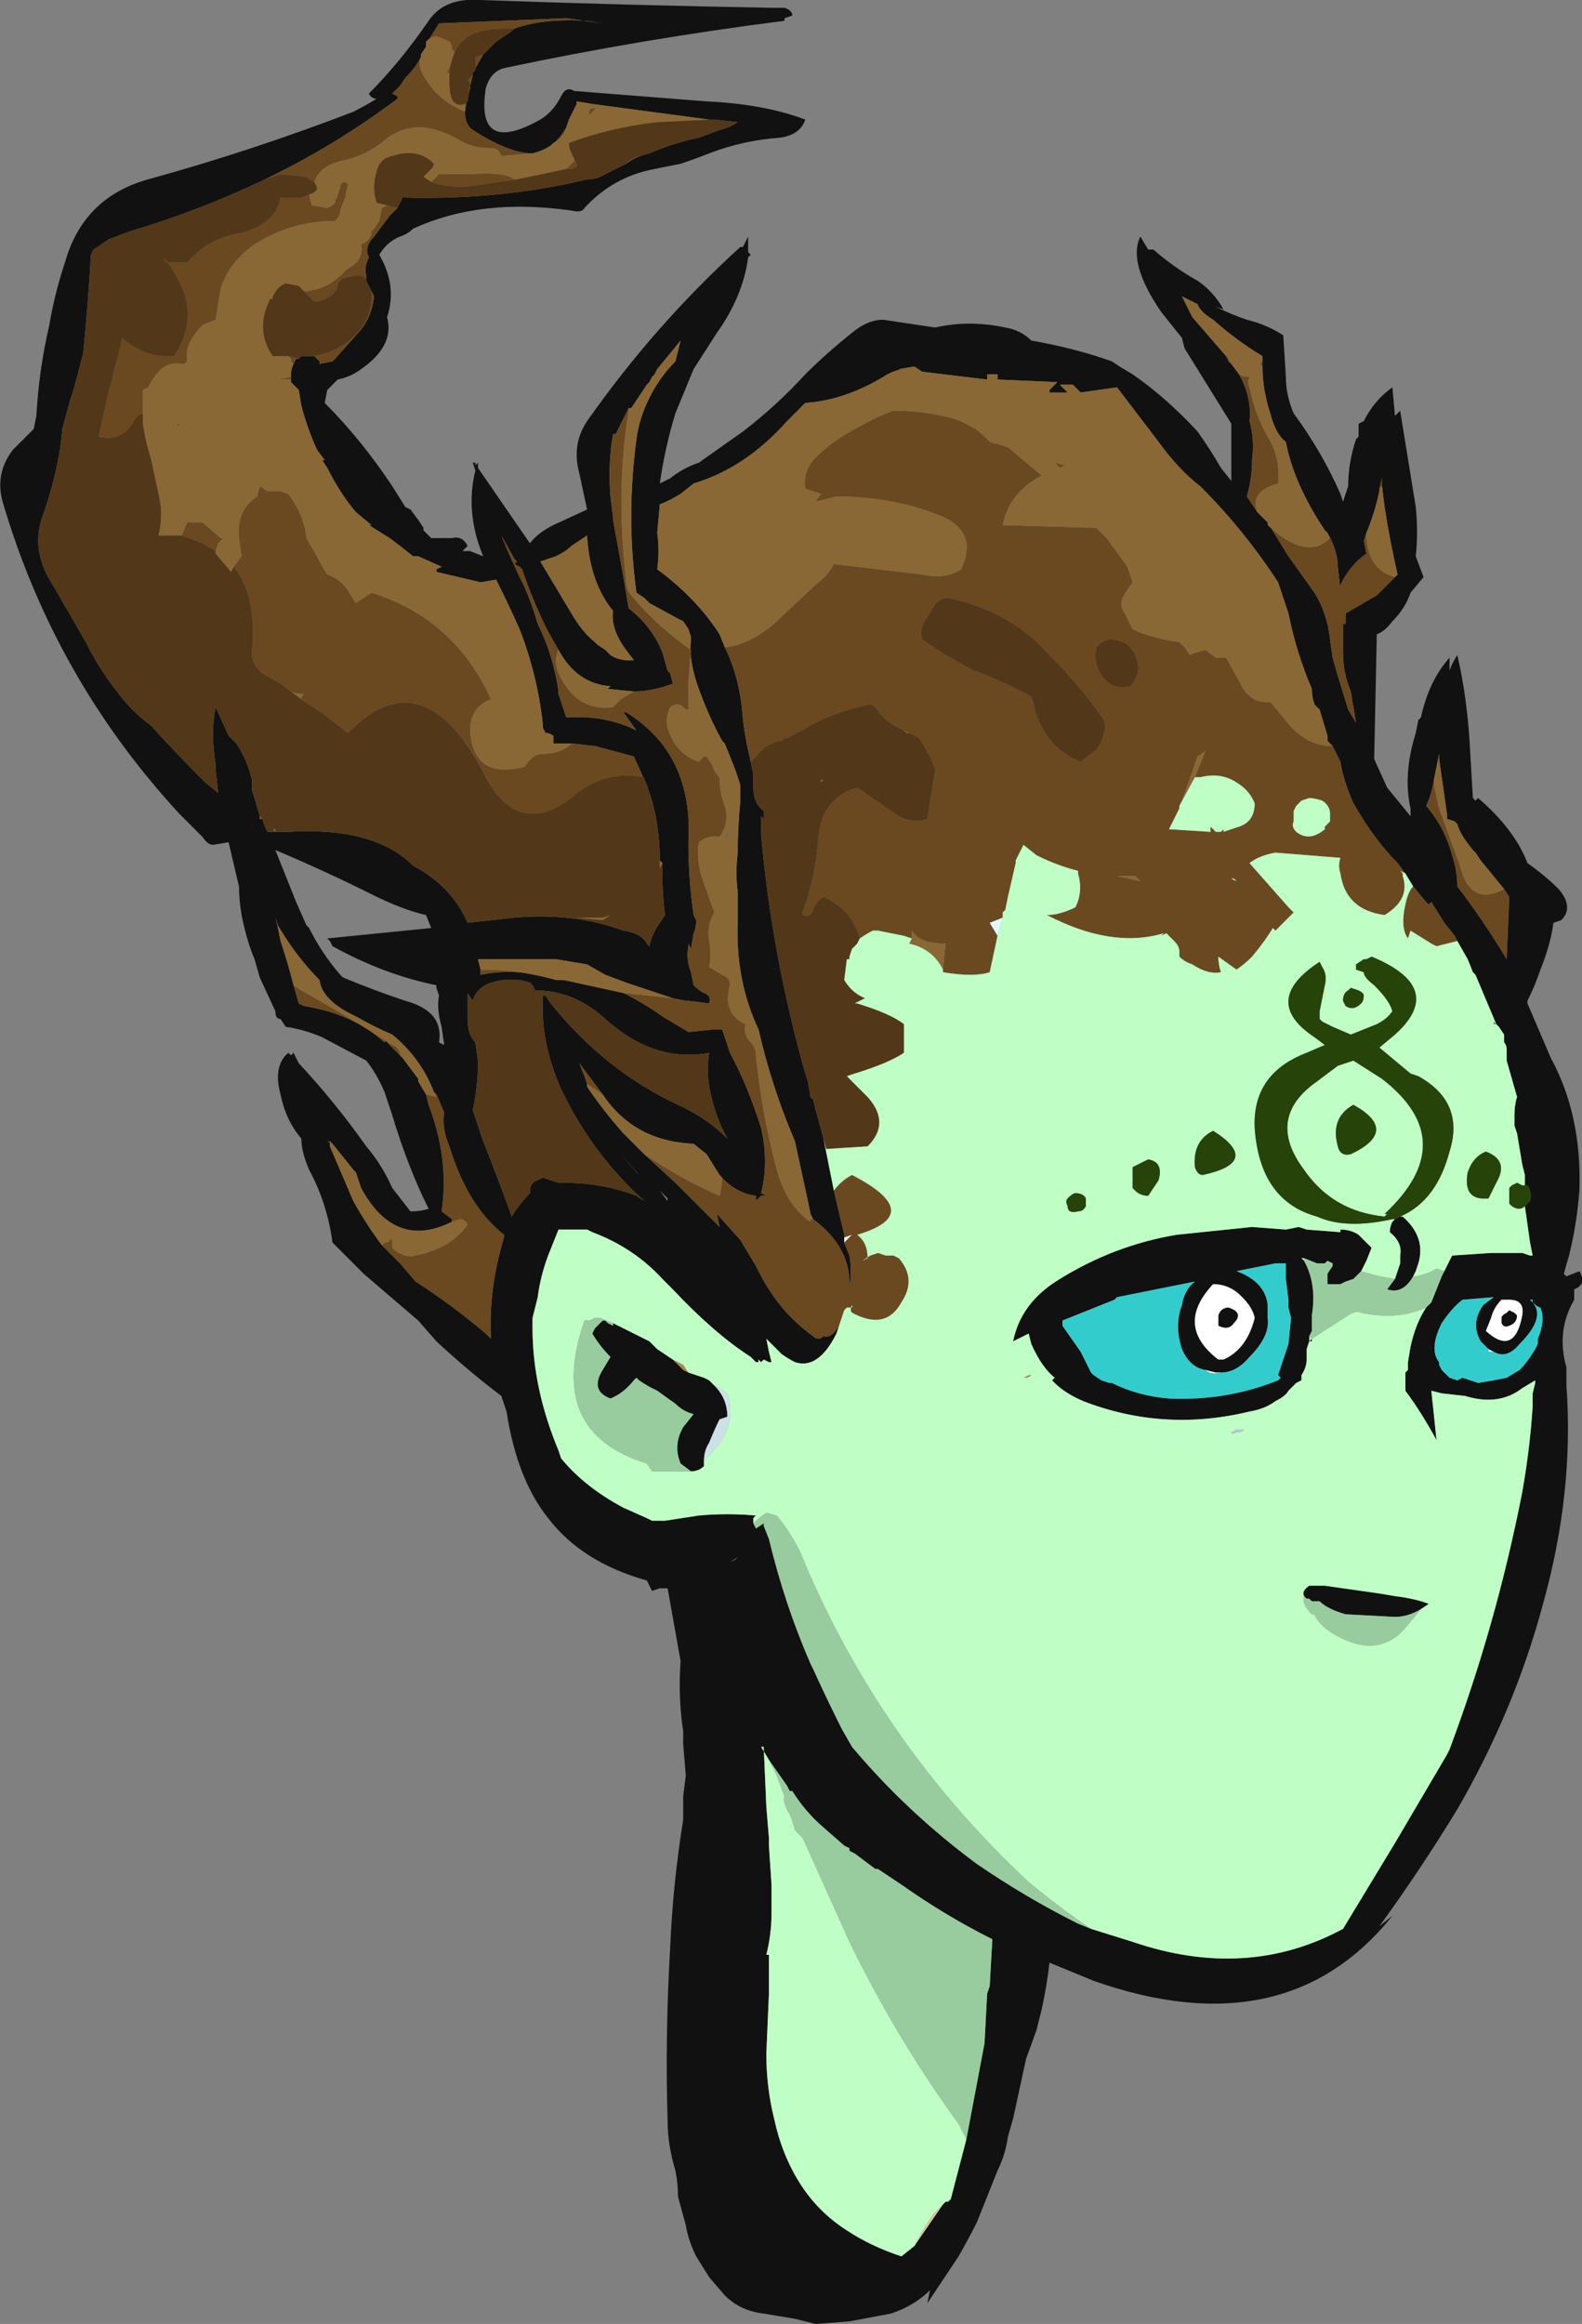 <?xml version="1.0" encoding="UTF-8" standalone="no"?>
<svg xmlns:ffdec="https://www.free-decompiler.com/flash" xmlns:xlink="http://www.w3.org/1999/xlink" ffdec:objectType="shape" height="44.7px" width="30.45px" xmlns="http://www.w3.org/2000/svg">
  <rect width="100%" height="100%" fill="#808080" stroke="none"/>
  <g transform="matrix(1.0, 0.0, 0.0, 1.0, 20.0, 28.15)">
    <path d="M2.2 -23.35 Q2.6 -23.0 3.05 -22.75 3.35 -22.55 3.55 -22.2 L3.4 -22.25 Q3.7 -22.1 4.0 -22.0 4.4 -21.9 4.7 -21.7 L4.75 -20.9 Q4.75 -20.55 4.9 -20.2 5.45 -19.45 5.8 -18.65 L5.85 -18.5 5.95 -18.8 Q5.95 -19.25 6.1 -19.7 L6.15 -19.75 6.15 -20.0 6.25 -20.05 Q6.45 -20.45 6.8 -20.7 L6.85 -20.15 6.95 -20.25 7.25 -18.4 Q7.3 -17.9 7.25 -17.45 L7.4 -17.05 7.15 -16.75 Q7.05 -16.45 6.8 -16.2 6.65 -16.0 6.5 -15.95 L6.45 -13.55 6.7 -13.0 7.15 -12.45 7.15 -12.6 Q7.0 -13.25 7.25 -14.05 L7.3 -14.3 7.35 -14.35 Q7.5 -15.05 7.9 -15.5 L7.9 -15.25 Q7.95 -15.4 8.05 -15.55 8.25 -14.7 8.3 -13.65 L8.35 -12.8 8.4 -12.75 8.45 -12.8 Q9.15 -12.2 9.4 -11.55 9.75 -11.3 10.0 -11.05 10.3 -10.7 10.05 -10.45 L9.9 -10.4 Q9.85 -10.0 9.65 -9.5 9.55 -9.2 9.4 -8.9 L9.4 -8.85 9.85 -7.8 Q10.45 -6.7 10.4 -5.25 10.35 -4.6 10.2 -4.0 L10.1 -3.65 10.15 -3.6 10.4 -3.7 Q10.55 -3.45 10.3 -3.35 L10.3 -3.15 Q9.95 -2.55 10.15 -1.85 L10.15 -1.5 Q10.3 0.55 9.7 2.7 9.15 4.75 8.05 6.65 7.35 7.8 6.55 8.9 L6.8 8.7 Q4.75 11.25 1.05 9.95 L0.2 9.6 Q0.15 10.05 0.05 10.5 L-0.05 10.9 -0.25 11.45 -0.5 12.6 -0.6 12.95 Q-0.65 13.3 -0.8 13.6 L-1.2 14.6 Q-1.35 14.9 -1.55 15.25 L-2.15 16.15 -2.1 15.9 Q-2.4 16.2 -2.85 16.35 L-3.65 16.5 -4.3 16.55 -4.7 16.45 -5.3 16.35 Q-5.75 16.3 -6.05 16.0 L-6.35 15.65 -6.6 15.25 Q-6.75 14.95 -6.8 14.65 L-6.95 14.1 Q-6.95 13.85 -7.0 13.6 -7.15 13.1 -7.15 12.65 -7.2 11.0 -7.1 9.3 -7.05 8.1 -6.85 6.85 L-6.85 6.4 -6.8 6.0 -6.85 5.4 -6.85 5.15 Q-6.95 4.5 -6.9 3.8 L-7.15 2.4 -7.3 2.4 -7.45 2.45 -7.55 2.25 Q-8.8 1.9 -9.45 1.05 -10.05 0.3 -10.25 -1.0 L-10.35 -1.3 Q-10.95 -1.75 -11.6 -2.35 L-11.95 -2.75 -13.0 -3.65 -13.6 -4.25 Q-13.7 -5.0 -14.05 -5.65 -14.2 -6.0 -14.2 -6.25 -14.5 -6.6 -14.6 -7.1 -14.75 -7.65 -14.45 -7.9 L-14.4 -7.85 -14.35 -7.9 -14.25 -7.7 Q-13.55 -6.95 -12.95 -6.1 -12.65 -5.75 -12.45 -5.3 L-12.1 -4.85 Q-11.9 -4.85 -11.75 -4.9 -12.15 -5.7 -12.45 -6.7 L-12.6 -7.15 Q-12.75 -7.5 -12.95 -7.75 L-13.8 -8.2 Q-14.15 -8.35 -14.5 -8.4 L-14.6 -8.55 Q-14.7 -8.55 -14.7 -8.7 L-15.0 -9.35 -15.1 -9.7 Q-15.25 -10.05 -15.35 -10.55 -15.4 -10.85 -15.4 -11.1 L-15.6 -11.95 -15.9 -11.9 Q-16.0 -11.9 -16.1 -12.05 L-16.55 -12.5 Q-18.95 -15.1 -19.95 -18.5 -20.1 -19.05 -19.75 -19.5 L-19.35 -19.9 -19.3 -20.15 Q-19.25 -21.05 -19.05 -21.9 -18.95 -22.5 -18.75 -23.1 -18.4 -24.35 -17.15 -24.7 -15.15 -25.25 -13.2 -26.0 -13.0 -26.1 -12.75 -26.25 -12.85 -26.25 -12.9 -26.35 -12.3 -26.95 -11.75 -27.75 -11.45 -28.2 -10.75 -28.15 -7.95 -28.05 -5.15 -28.0 L-4.9 -28.0 Q-4.75 -27.95 -4.75 -27.85 L-4.9 -27.8 -4.9 -27.75 Q-7.65 -27.4 -10.25 -26.85 -10.55 -26.8 -10.65 -26.45 -10.85 -25.15 -9.6 -25.85 -9.35 -26.0 -9.2 -26.3 -9.1 -26.5 -8.95 -26.4 L-6.4 -26.2 Q-5.3 -26.15 -4.5 -25.85 -4.6 -25.55 -5.0 -25.5 -5.7 -25.45 -6.35 -25.2 -6.6 -25.1 -6.9 -25.0 L-7.4 -24.9 Q-8.2 -24.75 -8.75 -24.15 -8.8 -24.05 -9.0 -24.1 -10.75 -24.35 -12.05 -23.75 -12.15 -23.65 -12.3 -23.6 -12.55 -23.5 -12.7 -23.25 -12.35 -22.65 -12.55 -22.05 -12.4 -21.5 -13.05 -21.05 -13.25 -20.9 -13.5 -20.85 L-13.7 -20.65 -13.75 -20.4 Q-13.05 -19.7 -12.45 -18.8 L-12.2 -18.4 -12.1 -18.35 -11.95 -18.15 -11.85 -18.0 -11.85 -17.95 -11.7 -17.8 Q-11.5 -17.8 -11.3 -17.8 -11.1 -17.85 -11.0 -17.65 L-11.1 -17.55 -10.95 -17.55 -10.7 -17.45 Q-11.05 -18.3 -10.85 -19.1 L-10.9 -19.25 -10.85 -19.25 -10.85 -19.2 -10.8 -19.25 -10.8 -19.15 -9.8 -17.7 Q-9.65 -17.9 -9.35 -18.05 L-8.7 -18.35 -8.85 -19.05 Q-9.0 -19.6 -8.7 -20.05 -7.4 -21.9 -5.75 -23.4 L-5.7 -23.4 -5.6 -23.6 -5.6 -23.3 -5.55 -23.25 -5.6 -23.2 Q-5.7 -22.45 -6.2 -21.75 L-6.65 -21.05 -7.0 -20.2 Q-7.2 -19.55 -7.3 -18.85 L-7.1 -18.95 Q-6.85 -19.15 -6.55 -19.25 L-5.7 -19.85 Q-5.05 -20.35 -4.5 -20.95 -4.1 -21.35 -3.6 -21.75 -3.3 -22.0 -3.0 -22.0 L-2.0 -21.85 Q-1.35 -22.0 -0.65 -21.85 -0.35 -21.8 -0.15 -21.6 0.7 -21.45 1.4 -21.2 L1.55 -21.1 1.8 -20.95 Q2.45 -20.5 3.05 -19.85 3.3 -19.5 3.5 -19.15 L3.7 -18.9 Q3.7 -19.35 3.7 -19.75 L3.7 -20.0 2.8 -21.45 2.75 -21.65 2.35 -22.15 Q1.7 -23.1 1.95 -23.6 L2.1 -23.35 2.2 -23.35 M4.3 -21.2 L4.3 -21.3 Q3.8 -21.6 3.35 -22.0 3.1 -22.15 3.05 -22.3 L2.75 -22.45 2.95 -22.05 3.6 -21.3 3.65 -21.2 3.7 -21.15 3.85 -20.95 Q4.1 -20.5 4.05 -20.05 4.15 -19.7 4.1 -19.3 4.1 -18.95 4.0 -18.6 L4.2 -18.3 4.4 -18.1 4.8 -17.45 5.3 -16.75 Q5.55 -16.35 5.6 -15.85 L5.65 -15.5 5.75 -15.15 5.95 -14.5 6.1 -14.25 6.0 -14.85 Q5.85 -15.2 5.85 -15.6 L5.85 -16.15 5.9 -16.15 5.9 -16.35 6.5 -16.7 6.85 -17.05 6.9 -17.1 Q6.75 -17.75 6.65 -18.4 L6.6 -18.8 6.6 -18.95 6.55 -18.75 6.55 -18.7 Q6.45 -18.25 6.3 -17.9 L6.25 -17.75 6.3 -17.5 Q6.0 -17.3 5.8 -16.9 L5.8 -16.8 5.75 -17.25 Q5.75 -17.55 5.55 -17.9 L5.5 -17.95 Q4.9 -18.85 4.75 -19.65 4.55 -19.8 4.45 -20.2 4.3 -20.65 4.3 -21.1 L4.3 -21.2 M5.65 -13.8 L5.55 -13.9 5.55 -14.0 5.4 -14.5 5.3 -14.6 Q5.25 -14.75 5.25 -14.9 4.95 -15.6 4.8 -16.35 L4.6 -16.95 Q3.95 -17.95 3.1 -18.8 2.7 -19.1 2.3 -19.65 L1.5 -20.7 0.8 -20.6 0.65 -20.75 0.4 -20.75 0.55 -20.6 0.2 -20.6 0.2 -20.65 0.35 -20.8 -0.8 -20.85 -0.8 -20.95 -1.0 -20.95 -1.0 -20.85 -2.25 -21.0 -2.4 -21.1 -2.7 -21.05 -2.65 -21.05 Q-2.85 -21.0 -3.0 -20.9 -3.75 -20.45 -4.5 -20.4 L-4.85 -20.05 Q-5.65 -19.15 -6.65 -18.85 L-6.9 -18.65 Q-7.15 -18.5 -7.3 -18.45 L-7.35 -17.9 Q-7.3 -17.55 -7.35 -17.2 -6.6 -16.65 -6.15 -15.95 L-6.05 -15.7 Q-5.75 -15.1 -5.7 -14.3 -5.65 -13.9 -5.55 -13.5 L-5.5 -13.25 -5.5 -13.0 Q-5.5 -12.7 -5.3 -12.55 L-5.3 -12.5 -5.3 -12.4 -5.35 -12.45 Q-5.35 -12.3 -5.35 -12.1 -5.15 -9.8 -4.5 -7.5 L-4.45 -7.35 -4.4 -7.05 -4.35 -7.0 -4.3 -6.8 -4.15 -6.25 -3.95 -5.25 -3.75 -4.4 -3.75 -4.25 -3.65 -4.0 Q-3.6 -3.7 -3.65 -3.35 -3.6 -4.15 -4.35 -4.7 L-4.4 -4.8 -4.45 -5.05 -4.7 -6.2 Q-5.15 -7.25 -5.4 -8.35 -5.85 -9.3 -5.8 -10.45 L-5.8 -11.0 Q-5.85 -11.35 -5.8 -11.75 -5.8 -12.25 -5.75 -12.75 L-5.75 -13.05 -5.85 -13.35 -6.05 -13.85 -6.1 -13.9 Q-6.35 -14.35 -6.55 -14.9 -6.75 -15.45 -6.7 -15.85 L-6.7 -15.9 -6.75 -16.05 -6.85 -16.2 -6.95 -16.25 -7.5 -16.55 -7.6 -16.65 -7.75 -16.75 Q-7.95 -18.2 -7.75 -19.7 -7.7 -20.1 -7.5 -20.5 -7.3 -20.9 -7.0 -21.2 L-6.9 -21.6 -7.35 -21.05 -7.4 -20.95 -7.45 -20.9 -7.5 -20.8 -7.55 -20.75 -7.85 -20.3 -7.9 -20.3 -8.15 -19.8 -8.2 -19.8 Q-8.3 -19.25 -8.25 -18.6 L-8.2 -18.2 -8.2 -18.15 -8.0 -17.05 -7.9 -16.45 Q-7.45 -16.1 -7.25 -15.6 L-7.15 -15.25 -7.1 -15.2 -7.05 -15.0 Q-7.45 -14.85 -7.8 -14.85 L-8.3 -14.9 -8.25 -14.95 Q-8.9 -15.0 -9.25 -15.65 L-9.45 -16.0 Q-9.75 -16.6 -9.95 -17.2 L-10.0 -17.25 -10.1 -17.3 -10.05 -17.35 -10.1 -17.4 -10.35 -17.85 Q-10.15 -17.35 -9.9 -16.85 -9.75 -16.5 -9.65 -16.15 -9.35 -15.55 -9.25 -14.85 L-9.25 -14.8 -9.1 -14.35 Q-8.35 -14.4 -7.75 -14.1 L-8.0 -14.45 -7.95 -14.45 Q-6.65 -13.65 -6.75 -11.95 -6.75 -11.25 -6.65 -10.55 L-6.6 -10.45 Q-6.6 -10.3 -6.65 -10.2 L-6.7 -9.9 -6.75 -10.0 -6.75 -9.95 Q-6.8 -9.7 -6.7 -9.45 L-6.65 -9.2 Q-6.55 -9.1 -6.45 -9.05 -6.3 -9.0 -6.35 -8.85 L-6.75 -8.9 -6.8 -8.9 -7.05 -8.95 -7.95 -9.25 -8.35 -9.4 -8.7 -9.6 -9.3 -9.7 -10.8 -9.7 -10.75 -9.5 -10.75 -9.4 Q-10.05 -9.55 -9.25 -9.3 L-9.15 -9.3 -8.0 -9.05 Q-7.6 -8.85 -7.25 -8.6 L-6.75 -8.3 -6.25 -8.35 -6.1 -8.35 -5.95 -7.9 Q-5.6 -7.25 -5.35 -6.45 -5.2 -5.8 -5.35 -5.2 L-5.25 -5.15 -5.35 -5.15 -5.45 -5.05 -5.45 -5.15 Q-5.85 -5.2 -6.15 -5.55 L-6.4 -5.95 -6.65 -6.15 Q-7.8 -6.2 -8.4 -7.1 L-8.85 -7.7 -8.75 -7.45 -8.7 -7.3 -8.7 -7.25 Q-8.4 -6.8 -8.0 -6.35 L-7.6 -5.95 -7.0 -5.4 -6.15 -4.55 -6.2 -4.8 -5.75 -4.3 -5.45 -3.8 Q-5.05 -2.95 -4.35 -2.45 -4.25 -2.35 -4.15 -2.45 -4.0 -2.4 -3.85 -2.65 L-3.9 -2.5 Q-4.25 -1.8 -4.7 -1.95 -4.8 -2.0 -4.95 -2.1 L-5.25 -2.4 -5.2 -2.15 -5.15 -1.95 -5.2 -1.95 -5.3 -2.0 -5.35 -1.95 -5.4 -2.0 -5.4 -1.95 -5.45 -1.95 -5.55 -2.05 Q-6.25 -2.5 -7.05 -3.35 L-7.25 -3.55 Q-7.8 -4.15 -8.6 -4.45 L-8.7 -4.5 -9.25 -4.5 -9.45 -4.0 Q-9.6 -3.6 -9.65 -3.2 L-9.75 -2.8 -9.75 -2.6 Q-9.75 -1.45 -9.25 -0.25 L-9.2 -0.1 Q-8.75 0.45 -8.0 0.85 L-7.55 1.05 -7.45 1.1 -7.2 1.1 -6.55 1.0 Q-6.0 0.95 -5.45 1.0 L-5.5 1.05 -5.5 1.15 -5.45 1.25 -5.3 1.15 -5.3 1.2 -5.2 1.45 Q-4.9 2.7 -4.4 3.85 L-4.35 3.95 Q-4.1 4.5 -3.8 5.1 L-3.6 5.45 Q-2.55 6.7 -1.2 7.7 -0.25 8.35 0.75 8.85 L1.0 8.95 1.8 9.2 Q4.0 9.95 5.85 8.95 L6.85 7.3 7.85 5.6 7.9 5.5 Q8.8 3.1 9.3 0.55 9.45 -0.3 9.5 -1.1 L9.5 -1.35 9.55 -1.55 9.55 -1.6 9.3 -1.45 Q8.85 -1.1 8.2 -1.3 L7.75 -1.35 7.55 -1.4 7.65 -0.45 Q7.35 -1.0 7.05 -1.4 L7.05 -1.75 7.1 -1.8 7.1 -1.95 7.15 -2.25 Q7.25 -2.7 7.45 -3.0 L7.55 -3.1 7.75 -3.6 7.8 -3.7 7.95 -4.0 8.7 -4.05 9.3 -4.05 9.45 -4.0 9.5 -4.0 9.45 -4.25 9.35 -4.95 9.45 -5.05 Q9.5 -5.2 9.4 -5.35 L9.35 -5.35 9.35 -5.55 9.3 -5.75 9.2 -6.35 9.15 -6.5 9.15 -6.7 Q9.15 -6.9 9.2 -7.05 L9.0 -7.75 9.0 -7.85 9.0 -7.95 Q9.0 -8.05 8.95 -8.1 L8.95 -8.25 8.85 -8.4 8.8 -8.45 8.4 -9.4 8.35 -9.45 8.25 -9.7 8.05 -10.05 8.0 -10.15 7.8 -10.4 7.55 -10.8 7.5 -10.75 7.45 -10.8 7.2 -11.1 7.05 -11.35 6.9 -11.55 Q6.45 -12.0 6.05 -12.7 5.85 -13.15 5.8 -13.5 L5.65 -13.8 M8.8 -8.45 L8.8 -8.45 M8.95 -11.05 L8.5 -11.6 8.4 -11.75 8.35 -11.8 Q8.1 -12.1 8.05 -12.3 L8.0 -12.35 7.85 -12.4 7.85 -12.5 7.7 -13.55 7.7 -13.65 7.6 -13.15 Q7.55 -12.85 7.45 -12.65 7.8 -12.25 7.95 -11.7 8.05 -11.4 8.05 -11.1 8.55 -10.45 9.0 -9.7 L9.05 -10.9 8.95 -11.05 M6.85 -4.7 L6.95 -4.75 7.0 -4.75 Q7.45 -4.35 7.3 -3.85 L7.25 -3.7 7.2 -3.6 Q7.0 -3.25 6.7 -3.35 L6.85 -3.55 6.95 -3.85 6.95 -4.0 Q7.0 -4.25 6.75 -4.45 6.75 -4.55 6.8 -4.65 L6.85 -4.7 M5.2 -2.45 L5.2 -2.35 5.25 -2.4 5.25 -2.35 5.2 -2.35 5.15 -2.2 5.15 -2.0 Q5.15 -1.85 5.05 -1.7 L5.05 -1.6 4.95 -1.55 4.8 -1.4 Q4.75 -1.3 4.55 -1.2 4.35 -1.05 4.05 -1.0 2.4 -0.6 0.85 -1.2 0.5 -1.35 0.3 -1.55 L0.25 -1.6 0.3 -1.65 Q0.05 -1.85 -0.15 -2.3 L-0.2 -2.5 -0.5 -2.35 Q-0.35 -3.1 0.4 -3.55 1.45 -4.2 2.65 -4.4 L4.1 -4.55 4.75 -4.5 5.0 -4.55 5.15 -4.5 5.8 -4.45 5.8 -4.5 Q6.0 -4.5 6.15 -4.4 L6.4 -4.15 6.3 -3.9 6.2 -3.7 6.05 -3.55 5.9 -3.5 5.8 -3.45 5.55 -3.45 5.55 -3.65 5.65 -3.8 5.65 -3.85 5.55 -3.9 5.5 -3.85 5.35 -3.85 5.1 -3.95 5.05 -3.95 5.1 -3.9 Q5.35 -3.45 5.25 -2.85 L5.25 -2.55 5.2 -2.45 M3.2 -1.8 Q2.9 -1.85 2.75 -2.2 2.6 -2.65 2.75 -3.05 2.8 -3.35 3.0 -3.5 L1.5 -3.2 1.45 -3.15 0.45 -2.75 0.45 -2.65 0.8 -2.15 1.0 -1.75 1.05 -1.7 1.2 -1.6 1.35 -1.55 1.4 -1.55 Q1.9 -1.3 2.5 -1.25 3.6 -1.2 4.6 -1.6 L4.65 -1.65 4.6 -1.7 4.8 -2.3 4.85 -2.8 4.8 -3.0 4.8 -3.15 4.75 -3.55 4.75 -3.85 4.55 -3.85 3.8 -3.7 Q4.35 -3.5 4.4 -3.05 L4.4 -2.8 Q4.45 -2.45 4.05 -2.05 3.8 -1.75 3.5 -1.75 L3.4 -1.75 3.2 -1.8 M5.5 -3.0 L5.5 -3.0 M3.8 -3.3 Q3.6 -3.45 3.35 -3.45 2.6 -2.65 3.45 -2.0 L3.55 -2.0 Q4.0 -2.2 4.15 -2.8 4.1 -3.05 3.8 -3.3 M3.75 -2.7 Q3.65 -2.55 3.45 -2.65 3.45 -2.75 3.45 -2.85 3.5 -3.0 3.65 -3.0 3.95 -2.9 3.75 -2.7 M8.65 -2.2 L8.5 -2.35 Q8.3 -2.7 8.55 -3.05 L8.75 -3.2 8.15 -3.15 Q7.95 -3.0 7.75 -2.7 7.5 -2.2 7.7 -1.95 L7.7 -1.9 7.75 -1.8 7.9 -1.65 8.05 -1.6 8.15 -1.65 8.45 -1.55 8.75 -1.6 9.0 -1.65 9.25 -1.8 Q9.4 -1.95 9.55 -2.2 L9.6 -2.3 9.6 -2.4 Q9.75 -2.75 9.65 -3.0 9.6 -3.0 9.5 -3.1 L9.5 -3.15 9.45 -3.15 Q9.8 -2.85 9.25 -2.3 9.0 -2.0 8.75 -2.15 L8.65 -2.2 M9.05 -2.95 L9.15 -2.9 9.2 -2.85 Q9.2 -2.7 9.05 -2.65 8.95 -2.6 8.9 -2.7 L8.9 -2.8 Q8.9 -2.85 9.0 -2.9 L9.05 -2.95 M8.9 -3.15 Q8.75 -3.0 8.7 -2.8 L8.6 -2.55 Q9.15 -2.05 9.3 -2.85 9.35 -3.15 9.05 -3.15 L8.9 -3.15 M7.35 2.8 Q7.1 2.95 6.85 2.95 L5.9 2.9 Q5.55 2.8 5.4 2.65 L5.25 2.65 5.2 2.6 5.15 2.6 5.1 2.55 Q5.05 2.45 5.2 2.35 L5.5 2.35 6.55 2.5 6.85 2.55 Q7.25 2.6 7.5 2.7 L7.35 2.8 M-7.5 -25.2 Q-7.05 -25.4 -6.55 -25.5 L-6.15 -25.65 Q-5.95 -25.7 -5.8 -25.8 L-6.25 -25.85 -6.35 -25.85 -8.6 -26.15 -8.9 -26.2 -8.9 -26.15 -9.05 -25.85 -9.1 -25.7 Q-9.25 -25.45 -9.4 -25.35 -9.55 -25.25 -9.75 -25.2 -10.2 -25.2 -10.9 -25.65 -11.05 -25.75 -11.05 -26.0 L-11.0 -26.3 -10.95 -26.45 -10.95 -26.5 -10.9 -26.7 -10.9 -26.75 -10.7 -27.1 -10.45 -27.35 -10.15 -27.55 -10.1 -27.6 Q-9.55 -27.8 -8.7 -27.75 L-8.4 -27.7 -9.1 -27.8 -11.55 -27.7 -11.8 -27.3 -11.8 -27.25 -11.9 -27.1 -11.9 -27.05 Q-12.0 -26.85 -12.2 -26.65 L-12.3 -26.5 -12.45 -26.35 -12.35 -26.3 -12.35 -26.25 Q-13.55 -25.35 -14.9 -24.7 -16.15 -24.1 -17.5 -23.7 L-17.9 -23.55 -18.2 -23.35 -18.25 -23.25 Q-18.3 -22.35 -18.4 -21.35 -18.5 -20.95 -18.6 -20.6 L-18.65 -20.45 -18.8 -19.9 Q-18.85 -19.2 -19.15 -18.3 -19.4 -17.7 -19.1 -17.1 L-18.55 -16.15 -18.35 -15.8 Q-18.1 -15.3 -17.75 -14.85 -17.45 -14.45 -17.1 -14.2 -16.6 -13.65 -16.05 -13.1 L-15.8 -12.9 -15.85 -13.35 -15.85 -13.45 Q-15.95 -14.05 -15.85 -14.55 L-15.6 -14.0 -15.45 -13.85 Q-15.25 -13.55 -15.15 -13.15 L-15.15 -12.95 -15.1 -12.8 -15.0 -12.45 -15.0 -12.4 -14.95 -12.4 -14.9 -12.25 -14.85 -12.15 -14.45 -12.15 Q-12.8 -12.25 -12.05 -11.5 -11.3 -11.1 -11.0 -10.4 L-10.1 -10.5 Q-8.95 -10.6 -8.0 -10.25 -7.65 -10.2 -7.55 -10.0 L-7.5 -9.95 Q-7.45 -10.2 -7.3 -10.4 L-7.2 -10.55 Q-7.25 -10.9 -7.25 -11.35 L-7.25 -11.55 -7.3 -11.6 Q-7.3 -12.2 -7.45 -12.75 L-7.55 -13.05 -7.8 -13.6 -8.55 -13.8 -9.0 -13.85 -9.35 -13.85 -9.35 -14.0 -9.45 -14.05 -9.5 -14.05 -9.55 -14.15 -9.55 -14.2 Q-9.65 -15.15 -10.0 -16.05 -10.2 -16.5 -10.45 -17.0 L-10.75 -16.95 -11.6 -17.15 -11.6 -17.2 -11.5 -17.25 -11.95 -17.45 -12.05 -17.45 -12.3 -17.65 -12.5 -17.8 -12.9 -18.05 -12.85 -18.05 -13.15 -18.3 Q-13.45 -18.65 -13.7 -19.15 L-13.8 -19.3 -13.75 -19.3 -13.9 -19.5 Q-14.1 -19.95 -14.2 -20.35 L-14.25 -20.65 -14.4 -20.8 -14.4 -20.85 -14.4 -20.9 -14.4 -20.95 Q-14.4 -21.05 -14.35 -21.15 L-14.3 -21.25 -14.25 -21.25 -14.2 -21.3 -13.95 -21.3 -13.85 -21.2 -13.85 -21.15 -13.6 -21.2 -13.55 -21.25 -13.15 -21.7 Q-12.85 -22.0 -12.8 -22.45 L-12.85 -22.55 -12.95 -22.75 -12.95 -22.85 Q-13.0 -23.0 -12.9 -23.2 -13.0 -23.4 -12.8 -23.6 L-12.5 -24.0 -12.35 -24.15 -12.25 -24.35 Q-10.35 -24.3 -8.7 -24.7 -8.5 -24.7 -8.35 -24.8 L-7.95 -25.0 Q-7.75 -25.15 -7.5 -25.2 M-8.7 -17.85 L-9.0 -17.65 Q-9.1 -17.55 -9.3 -17.45 -9.45 -17.4 -9.6 -17.35 L-9.0 -16.35 Q-8.8 -16.0 -8.55 -15.8 L-8.5 -15.75 -8.35 -15.65 -8.25 -15.55 Q-8.1 -15.45 -7.9 -15.45 L-7.8 -15.45 -7.95 -15.65 Q-8.25 -16.05 -8.2 -16.4 -8.65 -16.95 -8.7 -17.85 M-16.9 -13.55 L-16.9 -13.55 M-14.65 -10.35 L-14.7 -10.5 -14.65 -10.3 -14.6 -10.05 Q-14.45 -9.6 -14.35 -9.2 L-14.25 -8.85 -14.15 -8.8 Q-13.2 -8.65 -12.6 -8.1 L-12.55 -8.15 -12.55 -8.1 -12.25 -7.8 -11.95 -7.4 -11.95 -7.35 -11.8 -7.1 -11.75 -6.9 Q-11.35 -5.85 -11.5 -4.85 L-11.3 -4.7 -11.3 -4.65 Q-12.4 -4.1 -13.05 -5.3 L-13.15 -5.6 -13.2 -5.65 -13.6 -6.15 -13.7 -6.2 -13.65 -6.2 -13.65 -6.1 -13.2 -5.05 Q-12.95 -4.6 -12.65 -4.2 L-12.3 -3.85 -12.0 -3.5 Q-11.3 -3.05 -10.65 -2.5 L-10.55 -2.4 Q-10.6 -3.35 -10.3 -4.35 L-10.3 -4.4 Q-11.0 -4.95 -11.35 -6.1 -11.5 -6.45 -11.45 -6.75 L-11.6 -7.1 -11.65 -7.15 Q-11.9 -7.8 -12.45 -8.25 -12.8 -8.4 -13.15 -8.6 -13.8 -8.9 -13.85 -9.3 -14.3 -9.75 -14.65 -10.35 M-11.65 -9.75 L-11.65 -9.75 M-11.8 -10.55 Q-12.25 -10.65 -12.85 -10.95 -13.75 -11.4 -14.7 -11.8 L-14.3 -10.8 -14.1 -10.35 -14.05 -10.3 Q-13.8 -9.8 -13.45 -9.4 L-13.4 -9.35 Q-12.8 -9.1 -12.2 -8.9 -11.45 -8.7 -11.55 -8.1 L-11.45 -8.05 -11.5 -8.4 Q-11.6 -8.75 -11.55 -9.0 L-11.6 -9.15 -11.6 -9.2 Q-12.6 -9.4 -13.6 -9.95 L-13.65 -10.05 -13.7 -10.1 -11.7 -10.3 -11.8 -10.55 M-13.7 -6.25 L-13.7 -6.25 M-9.55 -9.0 L-9.5 -9.0 -9.4 -8.85 Q-8.35 -7.55 -6.95 -6.9 -6.4 -6.65 -6.0 -6.25 -6.25 -6.7 -6.35 -7.25 -6.4 -7.6 -6.35 -7.9 -7.4 -7.7 -8.35 -8.55 -8.95 -9.1 -9.7 -9.1 L-9.75 -9.2 -9.8 -9.25 -10.0 -9.3 -10.3 -9.3 Q-10.8 -9.25 -10.9 -8.9 L-11.0 -9.05 -11.0 -8.55 Q-11.0 -8.25 -10.85 -8.1 L-10.8 -7.75 Q-10.8 -7.25 -10.9 -6.8 L-10.7 -6.2 Q-10.4 -5.45 -10.15 -4.75 -10.0 -5.0 -9.8 -5.2 L-9.8 -5.25 Q-9.8 -5.4 -9.65 -5.45 L-9.55 -5.5 -9.25 -5.4 -9.15 -5.4 Q-8.4 -5.4 -7.75 -5.15 L-7.6 -5.05 Q-8.6 -5.95 -9.2 -7.2 -9.6 -8.1 -9.55 -8.95 L-9.55 -9.0 M-7.05 -9.15 L-7.05 -9.15 M-7.75 -5.6 L-7.7 -5.55 -8.05 -5.95 -7.75 -5.6 M-6.15 -4.1 L-6.15 -4.1 M-7.15 -5.1 L-7.3 -5.25 -7.15 -5.05 -7.15 -5.1 M-9.4 -4.45 L-9.4 -4.45 M-7.05 -2.0 L-6.85 -1.8 -6.75 -1.75 -6.45 -1.65 -6.35 -1.6 -6.25 -1.5 Q-6.0 -1.25 -6.0 -0.9 L-6.15 -0.85 Q-6.25 -0.65 -6.35 -0.4 -6.45 -0.25 -6.45 -0.05 L-6.45 0.05 Q-6.55 0.15 -6.7 0.15 L-6.9 0.0 Q-7.05 -0.35 -6.85 -0.7 L-6.65 -0.95 Q-6.85 -1.0 -7.0 -1.15 L-7.35 -1.4 -7.45 -1.45 Q-7.55 -1.5 -7.7 -1.6 L-7.75 -1.65 -7.8 -1.6 Q-8.0 -1.35 -8.25 -1.25 -8.65 -1.4 -8.4 -1.8 L-8.25 -2.05 Q-8.45 -2.25 -8.6 -2.5 L-8.55 -2.6 -8.4 -2.75 -8.35 -2.75 -8.3 -2.7 -8.2 -2.65 -8.2 -2.7 -7.5 -2.35 -7.35 -2.2 -7.05 -2.0 M-1.4 -1.45 L-1.4 -1.45 M-5.2 5.7 L-5.35 5.45 -5.3 5.45 -5.25 6.6 -5.2 7.2 -5.2 7.35 -5.15 8.1 -5.15 8.65 Q-5.15 9.05 -5.25 9.45 L-5.2 9.45 -5.2 10.2 -5.25 11.35 Q-5.25 12.0 -5.1 12.6 -4.95 13.3 -4.6 13.85 -4.25 14.4 -3.7 14.75 -3.25 15.05 -2.65 15.25 L-2.4 15.05 -1.85 14.25 -1.8 14.2 -1.75 14.2 -1.7 14.15 -1.4 13.0 -1.05 11.15 -1.0 10.2 -0.95 10.05 -0.9 9.15 Q-1.8 8.7 -2.65 8.1 L-3.1 7.8 -3.15 7.8 -3.55 7.5 -3.65 7.45 -3.65 7.4 -3.75 7.35 -4.15 7.0 Q-4.5 6.7 -4.75 6.3 L-4.8 6.3 -4.85 6.2 -5.2 5.7 M-5.8 1.8 L-5.95 1.9 -5.85 1.85 -5.8 1.8" fill="#111111" fill-rule="evenodd" stroke="none"/>
    <path d="M-8.7 -4.5 L-8.6 -4.45 -8.7 -4.5 M-3.75 -4.25 L-3.75 -4.4 -3.75 -4.35 -3.6 -4.4 -3.75 -4.25 M4.4 -3.05 L4.4 -2.8 4.4 -3.05 M3.5 -1.75 Q3.3 -1.7 3.2 -1.8 L3.4 -1.75 3.5 -1.75 M3.75 -2.7 Q3.95 -2.9 3.65 -3.0 3.5 -3.0 3.45 -2.85 3.45 -2.75 3.45 -2.65 3.65 -2.55 3.75 -2.7 M3.8 -3.3 Q4.1 -3.05 4.15 -2.8 4.0 -2.2 3.55 -2.0 L3.45 -2.0 Q2.6 -2.65 3.35 -3.45 3.6 -3.45 3.8 -3.3 M8.75 -2.15 Q8.7 -2.15 8.65 -2.15 L8.65 -2.2 8.75 -2.15 M8.9 -3.15 L9.05 -3.15 Q9.35 -3.15 9.3 -2.85 9.15 -2.05 8.6 -2.55 L8.7 -2.8 Q8.75 -3.0 8.9 -3.15 M9.05 -2.95 L9.0 -2.9 Q8.9 -2.85 8.9 -2.8 L8.9 -2.7 Q8.95 -2.6 9.05 -2.65 9.2 -2.7 9.2 -2.85 L9.15 -2.9 9.05 -2.95" fill="#ffffff" fill-rule="evenodd" stroke="none"/>
    <path d="M-6.75 -1.75 L-6.85 -1.8 -7.05 -2.0 -6.85 -1.9 -6.75 -1.75 M-0.3 -1.65 L-0.2 -1.7 -0.15 -1.7 Q-0.2 -1.65 -0.25 -1.65 L-0.3 -1.65" fill="#a9854f" fill-rule="evenodd" stroke="none"/>
    <path d="M-2.4 15.05 Q-2.25 14.75 -2.05 14.45 L-1.85 14.25 -2.4 15.05 M-1.8 14.2 L-1.7 14.15 -1.75 14.2 -1.8 14.2" fill="#d9c09a" fill-rule="evenodd" stroke="none"/>
    <path d="M4.4 -3.05 Q4.35 -3.5 3.8 -3.7 L4.55 -3.85 4.75 -3.85 4.75 -3.55 4.8 -3.15 4.8 -3.0 4.85 -2.8 4.8 -2.3 4.6 -1.7 4.65 -1.65 4.6 -1.6 Q3.6 -1.2 2.5 -1.25 1.9 -1.3 1.4 -1.55 L1.35 -1.55 1.2 -1.6 1.05 -1.7 1.0 -1.75 0.8 -2.15 0.45 -2.65 0.45 -2.75 1.45 -3.15 1.5 -3.2 3.0 -3.5 Q2.8 -3.35 2.75 -3.05 2.6 -2.65 2.75 -2.2 2.9 -1.85 3.2 -1.8 3.3 -1.7 3.5 -1.75 3.8 -1.75 4.05 -2.05 4.45 -2.45 4.4 -2.8 L4.4 -3.05 M7.15 -4.8 L7.15 -4.8 M8.75 -2.15 Q9.0 -2.0 9.25 -2.3 9.8 -2.85 9.45 -3.15 L9.5 -3.15 9.5 -3.1 Q9.6 -3.0 9.65 -3.0 9.75 -2.75 9.6 -2.4 L9.6 -2.3 9.55 -2.2 Q9.4 -1.95 9.25 -1.8 L9.0 -1.65 8.75 -1.6 8.45 -1.55 8.15 -1.65 8.05 -1.6 7.9 -1.65 7.75 -1.8 7.7 -1.9 7.7 -1.95 Q7.5 -2.2 7.75 -2.7 7.95 -3.0 8.15 -3.15 L8.75 -3.2 8.55 -3.05 Q8.3 -2.7 8.5 -2.35 L8.65 -2.2 8.65 -2.15 Q8.7 -2.15 8.75 -2.15" fill="#33cccc" fill-rule="evenodd" stroke="none"/>
    <path d="M-6.45 -0.05 Q-6.45 -0.25 -6.35 -0.4 -6.25 -0.65 -6.15 -0.85 L-6.0 -0.9 Q-6.0 -1.25 -6.25 -1.5 L-6.15 -1.45 -6.0 -1.35 Q-5.85 -0.9 -6.1 -0.45 -6.3 -0.2 -6.45 -0.05" fill="#cce1e6" fill-rule="evenodd" stroke="none"/>
    <path d="M3.6 -21.3 L3.65 -21.25 3.65 -21.2 3.6 -21.3 M3.85 -20.95 Q3.9 -20.9 4.05 -20.9 4.0 -20.8 4.05 -20.7 4.15 -20.2 4.4 -19.75 4.65 -19.35 4.6 -18.85 4.05 -18.7 4.2 -18.3 L4.0 -18.6 Q4.1 -18.95 4.1 -19.3 4.15 -19.7 4.05 -20.05 4.1 -20.5 3.85 -20.95 M4.4 -18.1 L4.4 -18.05 Q5.15 -17.35 5.6 -17.8 L5.55 -17.9 Q5.75 -17.55 5.75 -17.25 L5.8 -16.8 5.8 -16.9 Q6.0 -17.3 6.3 -17.5 L6.25 -17.75 6.3 -17.9 Q6.3 -17.2 6.85 -17.05 L6.5 -16.7 5.9 -16.35 5.9 -16.15 5.85 -16.15 5.85 -15.6 Q5.85 -15.2 6.0 -14.85 L6.1 -14.25 5.95 -14.5 5.75 -15.15 5.65 -15.5 5.6 -15.85 Q5.55 -16.35 5.3 -16.75 L4.8 -17.45 4.4 -18.1 M4.3 -21.1 L4.25 -21.15 4.3 -21.2 4.3 -21.1 M-6.05 -15.7 Q-5.55 -15.75 -5.05 -16.2 L-4.25 -16.95 Q-4.05 -17.1 -3.95 -17.3 L-2.25 -17.1 Q-1.8 -17.0 -1.5 -17.2 -1.15 -17.95 -1.95 -18.25 -2.85 -18.6 -3.9 -18.6 L-4.3 -18.5 -4.2 -18.65 -4.5 -18.75 Q-4.55 -19.1 -4.3 -19.35 -3.95 -19.7 -3.45 -19.95 -3.1 -20.15 -2.8 -20.25 -2.2 -20.25 -1.65 -20.1 -1.2 -19.95 -0.95 -19.65 L-0.6 -19.55 0.05 -19.0 -0.05 -18.95 Q-0.6 -18.6 -0.7 -18.05 L0.95 -18.0 1.1 -18.0 1.3 -17.8 1.7 -17.25 1.8 -16.95 1.7 -16.8 Q1.5 -16.55 1.65 -16.35 L1.8 -16.05 1.9 -16.0 Q2.3 -15.85 2.7 -15.8 L2.8 -15.7 2.9 -15.55 Q3.0 -15.6 3.2 -15.65 L3.4 -15.5 3.6 -15.5 3.85 -15.05 Q4.05 -14.6 4.45 -14.65 L4.7 -14.35 Q5.1 -13.8 5.65 -13.8 L5.8 -13.5 Q5.85 -13.15 6.05 -12.7 6.45 -12.0 6.9 -11.55 L7.05 -11.35 6.95 -11.4 7.0 -11.35 7.0 -11.3 Q7.15 -10.85 6.65 -10.55 5.9 -10.65 5.8 -11.35 5.75 -11.5 5.8 -11.65 L4.55 -11.75 Q4.25 -11.7 4.05 -11.55 L4.8 -10.7 4.9 -10.6 4.55 -10.25 4.5 -10.3 Q4.35 -10.05 4.1 -9.75 3.95 -9.6 3.8 -9.5 L3.45 -9.75 Q3.45 -9.6 3.5 -9.45 3.25 -9.4 2.95 -9.6 2.8 -9.65 2.7 -9.75 L2.7 -9.85 Q2.7 -9.95 2.6 -10.05 L2.45 -10.2 2.35 -10.15 2.4 -10.2 Q1.4 -9.9 0.15 -10.55 0.4 -10.55 0.7 -10.7 0.85 -11.0 0.75 -11.35 L0.75 -11.4 Q0.35 -11.5 -0.05 -11.7 L-0.3 -11.9 -0.45 -11.6 -0.45 -11.55 -0.6 -10.9 -0.65 -10.65 -0.7 -10.6 -0.7 -10.5 -0.95 -10.4 -0.8 -10.15 -0.95 -9.45 Q-1.25 -9.35 -1.85 -9.45 L-1.85 -9.5 -1.8 -10.0 Q-2.3 -10.0 -2.45 -10.25 L-2.45 -10.1 -2.6 -10.15 -3.1 -10.25 -3.2 -10.25 Q-3.3 -10.2 -3.45 -10.1 -3.6 -10.65 -4.15 -10.9 -4.3 -10.8 -4.35 -10.65 -4.4 -10.5 -4.55 -10.55 L-4.55 -10.6 Q-4.3 -11.3 -4.25 -12.0 -4.2 -12.8 -3.5 -13.0 L-2.7 -12.45 Q-2.4 -12.3 -2.15 -12.4 L-2.0 -13.35 -2.1 -13.6 -2.3 -13.95 -2.5 -14.05 -2.6 -14.1 -2.7 -14.15 Q-3.0 -14.3 -3.15 -14.55 L-3.25 -14.6 Q-3.8 -14.5 -4.3 -14.25 L-4.85 -13.95 -4.9 -13.95 -4.95 -13.9 -5.0 -13.9 Q-5.25 -13.85 -5.45 -13.6 L-5.55 -13.5 Q-5.65 -13.9 -5.7 -14.3 -5.75 -15.1 -6.05 -15.7 M7.2 -11.1 L7.45 -10.8 7.5 -10.75 7.55 -10.8 7.8 -10.4 8.0 -10.15 8.05 -10.05 7.65 -9.95 7.55 -10.0 7.15 -10.25 7.1 -10.1 Q6.95 -10.3 7.05 -10.75 7.1 -11.0 7.2 -11.1 M-3.85 -2.65 Q-4.0 -2.4 -4.15 -2.45 -4.25 -2.35 -4.35 -2.45 -5.05 -2.95 -5.45 -3.8 L-5.75 -4.3 -6.2 -4.8 -6.15 -4.55 -7.0 -5.4 -7.6 -5.95 Q-6.85 -5.45 -6.15 -5.15 -6.1 -5.35 -6.1 -5.5 L-6.15 -5.55 Q-5.85 -5.2 -5.45 -5.15 L-5.45 -5.05 -5.35 -5.15 -5.25 -5.15 -5.35 -5.2 Q-5.2 -5.8 -5.35 -6.45 -5.6 -7.25 -5.95 -7.9 L-6.1 -8.35 -6.25 -8.35 -6.75 -8.3 -7.25 -8.6 Q-7.6 -8.85 -8.0 -9.05 L-7.05 -8.95 -6.8 -8.9 -6.75 -8.9 -6.35 -8.85 Q-6.3 -9.0 -6.45 -9.05 -6.55 -9.1 -6.65 -9.2 L-6.7 -9.45 Q-6.8 -9.7 -6.75 -9.95 L-6.75 -10.0 -6.7 -9.9 -6.65 -10.2 Q-6.6 -10.3 -6.6 -10.45 L-6.65 -10.55 Q-6.75 -11.25 -6.75 -11.95 -6.65 -13.65 -7.95 -14.45 L-8.0 -14.45 -7.75 -14.1 Q-8.35 -14.4 -9.1 -14.35 L-9.25 -14.8 -9.25 -14.85 Q-9.35 -15.55 -9.65 -16.15 -9.75 -16.5 -9.9 -16.85 -10.15 -17.35 -10.35 -17.85 L-10.1 -17.4 -10.05 -17.35 -10.1 -17.3 -10.0 -17.25 -9.95 -17.2 Q-9.75 -16.6 -9.45 -16.0 L-9.25 -15.65 Q-9.35 -15.45 -9.25 -15.2 -8.9 -14.45 -8.2 -14.55 L-8.05 -14.7 -7.8 -14.85 Q-7.45 -14.85 -7.05 -15.0 L-7.1 -15.2 -7.15 -15.25 -7.25 -15.6 Q-7.45 -16.1 -7.9 -16.45 L-8.0 -17.05 -8.2 -18.15 -8.2 -18.2 -8.25 -18.6 Q-8.3 -19.25 -8.2 -19.8 L-8.15 -19.8 -7.9 -20.3 -7.9 -20.25 Q-8.15 -18.7 -7.95 -17.0 -7.95 -16.8 -7.85 -16.7 -7.35 -16.1 -6.7 -15.65 L-6.75 -15.05 -6.75 -14.5 Q-6.8 -14.5 -6.85 -14.55 -6.95 -14.65 -7.1 -14.55 -7.2 -14.35 -7.15 -14.15 -7.0 -13.65 -6.55 -13.5 L-6.45 -13.6 -6.4 -13.6 -6.3 -13.45 Q-6.25 -13.3 -6.15 -13.2 -6.15 -12.9 -6.05 -12.65 -5.95 -12.35 -6.15 -12.05 -6.35 -12.1 -6.55 -11.95 -6.6 -11.65 -6.5 -11.3 L-6.25 -10.6 Q-6.4 -10.35 -6.35 -10.05 -6.3 -9.8 -6.35 -9.55 L-6.1 -9.4 Q-5.95 -9.35 -5.95 -9.2 -6.1 -8.65 -5.65 -8.45 -5.7 -8.25 -5.55 -8.1 -5.45 -8.0 -5.45 -7.85 -5.35 -6.8 -5.05 -5.65 -4.85 -4.95 -4.4 -4.65 L-4.4 -4.7 -4.35 -4.7 Q-3.6 -4.15 -3.65 -3.35 -3.6 -3.7 -3.65 -4.0 L-3.75 -4.25 -3.6 -4.4 -3.75 -4.35 -3.75 -4.4 -3.95 -5.25 Q-3.8 -5.45 -3.6 -5.55 -2.15 -4.8 -3.5 -4.4 -3.3 -4.25 -3.3 -3.95 L-3.4 -3.9 -3.25 -4.0 -3.1 -4.05 -2.95 -4.0 -2.8 -4.0 -2.7 -3.95 Q-2.35 -3.55 -2.65 -3.1 -2.95 -2.55 -3.6 -2.9 -3.65 -2.95 -3.6 -3.05 L-3.6 -3.0 -3.7 -3.0 -3.75 -2.95 -3.85 -2.65 M-8.7 -7.3 L-8.75 -7.45 -8.85 -7.7 -8.4 -7.1 -8.7 -7.3 M-9.15 -9.3 L-9.25 -9.3 Q-10.05 -9.55 -10.75 -9.4 L-10.75 -9.5 Q-10.0 -9.5 -9.3 -9.3 L-9.15 -9.3 M-6.85 -16.2 L-6.75 -16.05 -6.85 -16.2 M0.4 -19.15 L0.3 -19.25 0.5 -19.2 0.4 -19.15 M0.1 -18.45 L0.1 -18.45 M1.25 -14.3 Q0.8 -14.95 0.2 -15.55 -0.55 -16.4 -1.75 -16.65 -1.95 -16.65 -2.05 -16.45 L-2.2 -16.2 Q-2.3 -16.05 -2.25 -15.85 -1.75 -15.5 -1.25 -15.25 -0.7 -15.05 -0.15 -14.75 L-0.1 -14.6 Q-0.05 -14.3 0.15 -14.0 0.4 -13.65 0.8 -13.5 L1.0 -13.65 Q1.15 -13.75 1.2 -13.9 1.3 -14.1 1.25 -14.3 M1.35 -15.85 L1.2 -15.8 1.1 -15.7 Q1.05 -15.45 1.15 -15.25 1.35 -14.85 1.75 -14.95 1.95 -15.15 1.9 -15.4 1.8 -15.85 1.35 -15.85 M6.6 -18.8 L6.55 -18.75 6.6 -18.95 6.6 -18.8 M8.95 -11.05 L9.05 -10.9 9.0 -9.7 Q8.55 -10.45 8.05 -11.1 8.05 -11.4 7.95 -11.7 7.8 -12.25 7.45 -12.65 7.55 -12.85 7.6 -13.15 L7.6 -13.05 Q7.65 -12.8 7.7 -12.6 L8.1 -11.5 Q8.3 -10.7 8.95 -11.05 M7.7 -13.65 L7.7 -13.55 7.7 -13.65 M2.7 -12.6 L2.5 -12.2 3.3 -12.15 3.3 -12.25 3.4 -12.15 3.5 -12.15 3.55 -12.2 3.55 -12.15 3.85 -12.25 Q4.15 -12.35 4.15 -12.7 4.05 -12.95 3.8 -13.1 3.5 -13.3 3.1 -13.2 L3.0 -13.2 3.2 -13.7 3.05 -13.6 2.7 -12.6 M5.05 -12.75 L4.95 -12.65 4.9 -12.55 4.9 -12.35 Q4.85 -12.25 4.95 -12.15 5.2 -11.95 5.5 -12.2 L5.5 -12.25 5.6 -12.35 5.6 -12.5 Q5.6 -12.65 5.45 -12.75 5.3 -12.8 5.2 -12.8 L5.05 -12.75 M3.8 -11.2 L3.75 -11.25 3.7 -11.25 3.8 -11.2 M1.95 -11.2 L1.85 -11.3 1.5 -11.3 1.95 -11.2 M-7.95 -25.0 L-7.9 -25.05 Q-7.75 -25.15 -7.5 -25.2 -7.75 -25.15 -7.95 -25.0 M-8.95 -25.1 L-8.9 -25.0 -8.9 -24.95 -9.0 -24.9 -9.1 -24.9 -8.95 -25.05 -8.95 -25.1 M-10.05 -24.7 L-10.75 -24.6 Q-11.25 -24.5 -11.7 -24.65 L-11.55 -24.8 -10.95 -24.8 Q-10.3 -24.85 -10.1 -24.7 L-10.05 -24.7 M-12.55 -24.2 L-12.35 -24.15 -12.5 -24.0 -12.8 -23.6 Q-13.0 -23.4 -12.9 -23.2 -13.0 -23.0 -12.95 -22.85 L-12.95 -22.75 -12.95 -22.8 -13.05 -22.85 -13.15 -22.85 -13.4 -22.8 -13.5 -22.7 Q-13.5 -22.55 -13.65 -22.45 -13.8 -22.35 -13.95 -22.35 L-14.15 -22.55 -14.1 -22.55 Q-13.65 -22.6 -13.35 -22.95 L-13.2 -23.05 Q-13.0 -23.2 -13.05 -23.45 -12.9 -23.5 -12.85 -23.65 L-12.85 -23.7 -12.8 -23.75 -12.7 -23.9 -12.65 -24.15 -12.55 -24.2 M-8.65 -26.05 Q-8.5 -26.1 -8.55 -26.05 -8.7 -25.85 -8.65 -26.05 M-9.1 -25.7 Q-9.15 -25.5 -9.35 -25.4 L-9.4 -25.35 Q-9.25 -25.45 -9.1 -25.7 M-9.75 -25.2 L-10.35 -25.15 Q-10.4 -25.3 -10.55 -25.3 -10.9 -25.3 -11.15 -25.45 -12.0 -25.95 -12.6 -25.45 -12.95 -25.15 -13.45 -25.05 -13.85 -24.95 -13.95 -24.65 -14.05 -24.7 -14.1 -24.75 L-14.6 -24.8 -14.9 -24.7 Q-13.55 -25.35 -12.35 -26.25 L-12.35 -26.3 -12.45 -26.35 -12.3 -26.5 -12.2 -26.65 Q-12.0 -26.85 -11.9 -27.05 -11.95 -26.95 -11.9 -26.8 -11.65 -26.25 -11.05 -26.0 L-11.05 -26.15 -11.0 -26.2 -11.0 -26.3 -11.05 -26.0 Q-11.05 -25.75 -10.9 -25.65 -10.2 -25.2 -9.75 -25.2 M-13.95 -24.45 L-14.05 -24.4 -14.0 -24.2 -13.7 -24.15 -13.6 -24.2 -13.55 -24.25 -13.55 -24.3 Q-13.5 -24.35 -13.5 -24.4 L-13.45 -24.55 Q-13.45 -24.65 -13.35 -24.65 L-13.3 -24.6 -13.35 -24.4 -13.35 -24.35 -13.4 -24.25 -13.45 -24.1 Q-13.45 -24.0 -13.55 -23.9 -14.4 -23.9 -15.1 -23.45 -15.6 -23.1 -15.75 -22.6 L-15.85 -22.0 -16.1 -21.9 Q-16.35 -21.65 -16.4 -21.4 L-16.4 -21.2 -16.45 -21.15 -16.5 -21.15 Q-16.7 -21.2 -16.9 -21.05 -17.05 -20.9 -17.15 -20.7 L-17.25 -20.65 -17.25 -20.2 Q-17.4 -20.15 -17.45 -20.0 -17.7 -19.65 -18.1 -19.75 L-17.9 -20.65 Q-17.85 -20.8 -17.8 -21.05 -17.7 -21.35 -17.65 -21.65 -17.2 -21.25 -16.65 -21.3 -16.25 -21.9 -16.45 -22.5 -16.6 -22.9 -16.85 -23.2 L-16.8 -23.1 -16.4 -23.1 Q-16.0 -23.55 -15.45 -23.65 -14.7 -23.8 -14.6 -24.35 L-14.2 -24.35 Q-14.05 -24.4 -13.95 -24.45 M-16.5 -17.85 L-16.4 -18.1 -16.1 -18.1 -15.75 -17.8 -15.7 -17.8 -15.8 -17.7 -15.85 -17.55 -16.1 -17.7 -16.5 -17.85 M-15.5 -17.25 L-15.35 -17.45 -15.4 -17.8 Q-15.45 -18.35 -15.05 -18.6 L-15.0 -18.8 -14.85 -18.7 -14.6 -18.7 -14.45 -18.65 Q-14.15 -18.25 -14.1 -17.8 L-13.9 -17.45 Q-13.8 -17.25 -13.7 -17.1 -13.4 -17.0 -13.25 -16.7 L-13.15 -16.55 -12.85 -16.75 Q-11.25 -16.25 -10.55 -14.7 -10.95 -14.55 -10.95 -14.1 -10.9 -13.15 -9.9 -13.4 -9.75 -13.65 -9.55 -13.65 -9.2 -13.65 -9.0 -13.85 L-8.55 -13.8 -7.8 -13.6 -7.55 -13.05 -7.6 -13.15 -7.6 -13.2 Q-8.35 -13.35 -8.95 -12.85 -10.0 -12.0 -10.65 -13.2 -11.85 -15.55 -13.3 -14.05 L-13.75 -14.4 -14.2 -14.7 -14.2 -14.75 -14.15 -14.8 Q-14.3 -14.8 -14.4 -14.85 L-14.6 -15.0 -14.95 -15.2 Q-15.15 -15.35 -15.15 -15.6 -15.05 -16.7 -15.5 -17.25 M-14.4 -20.85 L-14.65 -20.85 -14.4 -20.9 -14.4 -20.85 M-14.35 -21.15 L-14.4 -21.2 -14.4 -21.25 -14.45 -21.3 -14.25 -21.25 -14.3 -21.25 -14.35 -21.15 M-11.8 -27.3 L-11.55 -27.7 -9.1 -27.8 -8.4 -27.7 -8.7 -27.75 Q-9.55 -27.8 -10.1 -27.6 L-10.3 -27.6 Q-11.05 -27.6 -11.25 -27.15 L-11.3 -27.2 Q-11.3 -27.3 -11.35 -27.35 -11.45 -27.4 -11.6 -27.45 -11.7 -27.45 -11.8 -27.35 L-11.8 -27.3 M-10.7 -27.1 L-10.9 -26.75 -10.85 -26.8 -10.85 -27.05 -10.7 -27.1 M-10.9 -26.7 L-10.95 -26.5 -10.95 -26.55 -11.0 -26.6 Q-10.95 -26.65 -10.9 -26.7 M-11.3 -27.0 Q-11.35 -26.85 -11.35 -26.7 L-11.35 -26.75 -11.4 -26.75 -11.35 -26.85 -11.3 -27.0 M-12.85 -22.55 L-12.8 -22.45 Q-12.85 -22.0 -13.15 -21.7 L-13.55 -21.25 -13.6 -21.2 -13.85 -21.15 -13.85 -21.2 -13.95 -21.3 Q-13.7 -21.35 -13.5 -21.45 -12.8 -21.85 -12.85 -22.55 M-16.6 -20.0 L-16.55 -20.0 -16.55 -19.95 -16.6 -20.0 M-14.65 -10.35 L-14.65 -10.3 -14.7 -10.5 -14.65 -10.35 M-14.35 -9.2 L-14.2 -9.1 Q-13.3 -8.6 -12.45 -8.05 -12.3 -8.0 -12.3 -7.85 L-12.25 -7.8 -12.55 -8.1 -12.55 -8.15 -12.6 -8.1 Q-13.2 -8.65 -14.15 -8.8 L-14.25 -8.85 -14.35 -9.2 M-11.8 -7.1 L-11.6 -7.05 -11.65 -7.15 -11.6 -7.1 -11.45 -6.75 Q-11.5 -6.45 -11.35 -6.1 -11.0 -4.95 -10.3 -4.4 L-10.3 -4.35 Q-10.6 -3.35 -10.55 -2.4 L-10.65 -2.5 Q-11.3 -3.05 -12.0 -3.5 L-12.3 -3.85 -12.65 -4.2 -12.6 -4.25 Q-12.5 -4.25 -12.5 -4.3 -12.45 -4.35 -12.45 -4.25 L-12.45 -4.15 -12.4 -4.1 Q-12.2 -3.95 -12.0 -4.0 -11.3 -4.15 -11.0 -4.6 -11.05 -4.7 -11.15 -4.7 L-11.3 -4.65 -11.3 -4.7 -11.5 -4.85 Q-11.35 -5.85 -11.75 -6.9 L-11.8 -7.1 M-13.65 -6.2 L-13.7 -6.2 -13.6 -6.15 -13.65 -6.2" fill="#6a4920" fill-rule="evenodd" stroke="none"/>
    <path d="M3.6 -21.3 L2.95 -22.05 2.75 -22.45 3.05 -22.3 Q3.1 -22.15 3.35 -22.0 3.8 -21.6 4.3 -21.3 L4.3 -21.2 4.25 -21.15 4.3 -21.1 Q4.3 -20.65 4.45 -20.2 4.55 -19.8 4.75 -19.65 4.9 -18.85 5.5 -17.95 L5.55 -17.9 5.6 -17.8 Q5.15 -17.35 4.4 -18.05 L4.4 -18.1 4.2 -18.3 Q4.05 -18.7 4.6 -18.85 4.65 -19.35 4.4 -19.75 4.15 -20.2 4.05 -20.7 4.0 -20.8 4.05 -20.9 3.9 -20.9 3.85 -20.95 L3.7 -21.15 3.65 -21.2 3.65 -21.25 3.6 -21.3 M-6.05 -15.7 L-6.15 -15.95 Q-6.6 -16.65 -7.35 -17.2 -7.3 -17.55 -7.35 -17.9 L-7.3 -18.45 Q-7.15 -18.5 -6.9 -18.65 L-6.65 -18.85 Q-5.65 -19.15 -4.85 -20.05 L-4.5 -20.4 Q-3.75 -20.45 -3.0 -20.9 -2.85 -21.0 -2.65 -21.05 L-2.7 -21.05 -2.4 -21.1 -2.25 -21.0 -1.0 -20.85 -1.0 -20.95 -0.8 -20.95 -0.8 -20.85 0.35 -20.8 0.2 -20.65 0.2 -20.6 0.55 -20.6 0.4 -20.75 0.65 -20.75 0.8 -20.6 1.5 -20.7 2.3 -19.65 Q2.7 -19.1 3.1 -18.8 3.95 -17.95 4.6 -16.95 L4.8 -16.35 Q4.95 -15.6 5.25 -14.9 5.25 -14.75 5.3 -14.6 L5.4 -14.5 5.55 -14.0 5.55 -13.9 5.65 -13.8 Q5.1 -13.8 4.7 -14.35 L4.45 -14.65 Q4.05 -14.6 3.85 -15.05 L3.6 -15.5 3.4 -15.5 3.2 -15.65 Q3.0 -15.6 2.9 -15.55 L2.8 -15.7 2.7 -15.8 Q2.3 -15.85 1.9 -16.0 L1.8 -16.05 1.65 -16.35 Q1.5 -16.55 1.7 -16.8 L1.8 -16.95 1.7 -17.25 1.3 -17.8 1.1 -18.0 0.95 -18.0 -0.7 -18.05 Q-0.6 -18.6 -0.05 -18.95 L0.05 -19.0 -0.6 -19.55 -0.95 -19.65 Q-1.2 -19.95 -1.65 -20.1 -2.2 -20.25 -2.8 -20.25 -3.1 -20.15 -3.45 -19.95 -3.95 -19.7 -4.3 -19.35 -4.55 -19.1 -4.5 -18.75 L-4.2 -18.65 -4.3 -18.5 -3.9 -18.6 Q-2.85 -18.6 -1.95 -18.25 -1.15 -17.95 -1.5 -17.2 -1.8 -17.0 -2.25 -17.1 L-3.95 -17.3 Q-4.05 -17.1 -4.25 -16.95 L-5.05 -16.2 Q-5.55 -15.75 -6.05 -15.7 M-7.6 -5.95 L-8.0 -6.35 Q-8.4 -6.8 -8.7 -7.25 L-8.7 -7.3 -8.4 -7.1 Q-7.8 -6.2 -6.65 -6.15 L-6.4 -5.95 -6.15 -5.55 -6.1 -5.5 Q-6.1 -5.35 -6.15 -5.15 -6.85 -5.45 -7.6 -5.95 M-8.0 -9.05 L-9.15 -9.3 -9.3 -9.3 Q-10.0 -9.5 -10.75 -9.5 L-10.8 -9.7 -9.3 -9.7 -8.7 -9.6 -8.35 -9.4 -7.95 -9.25 -7.05 -8.95 -8.0 -9.05 M-9.25 -15.65 Q-8.9 -15.0 -8.25 -14.95 L-8.3 -14.9 -7.8 -14.85 -8.05 -14.7 -8.2 -14.55 Q-8.9 -14.45 -9.25 -15.2 -9.35 -15.45 -9.25 -15.65 M-7.9 -20.3 L-7.85 -20.3 -7.55 -20.75 -7.5 -20.8 -7.45 -20.9 -7.4 -20.95 -7.35 -21.05 -6.9 -21.6 -7.0 -21.2 Q-7.3 -20.9 -7.5 -20.5 -7.7 -20.1 -7.75 -19.7 -7.95 -18.2 -7.75 -16.75 L-7.6 -16.65 -7.5 -16.55 -6.95 -16.25 -6.85 -16.2 -6.75 -16.05 -6.7 -15.9 -6.7 -15.85 Q-6.75 -15.45 -6.55 -14.9 -6.35 -14.35 -6.1 -13.9 L-6.05 -13.85 -5.85 -13.35 -5.75 -13.05 -5.75 -12.75 Q-5.8 -12.25 -5.8 -11.75 -5.85 -11.35 -5.8 -11.0 L-5.8 -10.45 Q-5.85 -9.3 -5.4 -8.35 -5.15 -7.25 -4.7 -6.2 L-4.45 -5.05 -4.4 -4.8 -4.35 -4.7 -4.4 -4.7 -4.4 -4.65 Q-4.85 -4.95 -5.05 -5.65 -5.35 -6.8 -5.45 -7.85 -5.45 -8.0 -5.55 -8.1 -5.7 -8.25 -5.65 -8.45 -6.1 -8.65 -5.95 -9.2 -5.95 -9.35 -6.1 -9.4 L-6.35 -9.55 Q-6.3 -9.8 -6.35 -10.05 -6.4 -10.35 -6.25 -10.6 L-6.5 -11.3 Q-6.6 -11.65 -6.55 -11.95 -6.35 -12.1 -6.15 -12.05 -5.95 -12.35 -6.05 -12.65 -6.15 -12.9 -6.15 -13.2 -6.25 -13.3 -6.3 -13.45 L-6.4 -13.6 -6.45 -13.6 -6.55 -13.5 Q-7.0 -13.65 -7.15 -14.15 -7.2 -14.35 -7.1 -14.55 -6.95 -14.65 -6.85 -14.55 -6.8 -14.5 -6.75 -14.5 L-6.75 -15.05 -6.7 -15.65 Q-7.35 -16.1 -7.85 -16.7 -7.95 -16.8 -7.95 -17.0 -8.15 -18.7 -7.9 -20.25 L-7.9 -20.3 M-5.3 -12.5 L-5.3 -12.55 -5.3 -12.5 M0.4 -19.15 L0.5 -19.2 0.3 -19.25 0.4 -19.15 M0.1 -18.45 L0.1 -18.45 M6.85 -17.05 Q6.3 -17.2 6.3 -17.9 6.45 -18.25 6.55 -18.7 L6.55 -18.75 6.6 -18.8 6.65 -18.4 Q6.75 -17.75 6.9 -17.1 L6.85 -17.05 M7.7 -13.55 L7.85 -12.5 7.85 -12.4 8.0 -12.35 8.05 -12.3 Q8.1 -12.1 8.35 -11.8 L8.4 -11.75 8.5 -11.6 8.95 -11.05 Q8.3 -10.7 8.1 -11.5 L7.7 -12.6 Q7.65 -12.8 7.6 -13.05 L7.6 -13.15 7.7 -13.65 7.7 -13.55 M-1.85 -9.5 Q-2.05 -9.9 -2.5 -10.0 L-2.45 -10.1 -2.45 -10.25 Q-2.3 -10.0 -1.8 -10.0 L-1.85 -9.5 M2.7 -12.6 L3.05 -13.6 3.2 -13.7 3.0 -13.2 2.7 -12.65 2.7 -12.6 M1.95 -11.2 L1.5 -11.3 1.85 -11.3 1.95 -11.2 M-6.35 -25.85 L-7.35 -25.8 Q-8.25 -25.7 -9.05 -25.4 -9.05 -25.3 -9.0 -25.2 L-8.95 -25.1 -8.95 -25.05 -9.1 -24.9 -10.05 -24.7 -10.1 -24.7 Q-10.3 -24.85 -10.95 -24.8 L-11.55 -24.8 -11.7 -24.65 -11.85 -24.75 -11.7 -24.9 Q-11.65 -24.95 -11.65 -25.0 L-11.7 -25.05 Q-12.0 -25.3 -12.45 -25.15 -12.7 -25.1 -12.75 -24.85 -12.85 -24.55 -12.75 -24.25 L-12.55 -24.2 -12.65 -24.15 -12.7 -23.9 -12.8 -23.75 -12.85 -23.7 -12.85 -23.65 Q-12.9 -23.5 -13.05 -23.45 -13.0 -23.2 -13.2 -23.05 L-13.35 -22.95 Q-13.65 -22.6 -14.1 -22.55 L-14.15 -22.55 -14.25 -22.65 -14.5 -22.7 Q-14.65 -22.65 -14.75 -22.45 L-14.75 -22.4 -14.8 -22.4 Q-15.1 -21.8 -14.75 -21.3 L-14.45 -21.3 -14.4 -21.25 -14.4 -21.2 -14.35 -21.15 Q-14.4 -21.05 -14.4 -20.95 L-14.4 -20.9 -14.65 -20.85 -14.4 -20.85 -14.4 -20.8 -14.25 -20.65 -14.2 -20.35 Q-14.1 -19.95 -13.9 -19.5 L-13.75 -19.3 -13.8 -19.3 -13.7 -19.15 Q-13.45 -18.65 -13.15 -18.3 L-12.85 -18.05 -12.9 -18.05 -12.5 -17.8 -12.3 -17.65 -12.05 -17.45 -11.95 -17.45 -11.5 -17.25 -11.6 -17.2 -11.6 -17.15 -10.75 -16.95 -10.45 -17.0 Q-10.2 -16.5 -10.0 -16.05 -9.65 -15.15 -9.55 -14.2 L-9.55 -14.15 -9.5 -14.05 -9.45 -14.05 -9.35 -14.0 -9.35 -13.85 -9.0 -13.85 Q-9.2 -13.65 -9.55 -13.65 -9.75 -13.65 -9.9 -13.4 -10.9 -13.15 -10.95 -14.1 -10.95 -14.55 -10.55 -14.7 -11.25 -16.25 -12.85 -16.75 L-13.15 -16.55 -13.25 -16.7 Q-13.4 -17.0 -13.7 -17.1 -13.8 -17.25 -13.9 -17.45 L-14.1 -17.8 Q-14.15 -18.25 -14.45 -18.65 L-14.6 -18.7 -14.85 -18.7 -15.0 -18.8 -15.05 -18.6 Q-15.45 -18.35 -15.4 -17.8 L-15.35 -17.45 -15.5 -17.25 -15.55 -17.15 -15.85 -17.5 -15.85 -17.55 -15.8 -17.7 -15.7 -17.8 -15.75 -17.8 -16.1 -18.1 -16.4 -18.1 -16.5 -17.85 -16.95 -17.85 Q-16.85 -18.25 -16.95 -18.65 L-17.1 -19.35 Q-17.2 -19.65 -17.25 -20.0 L-17.25 -20.2 -17.25 -20.65 -17.15 -20.7 Q-17.05 -20.9 -16.9 -21.05 -16.7 -21.2 -16.5 -21.15 L-16.45 -21.15 -16.4 -21.2 -16.4 -21.4 Q-16.35 -21.65 -16.1 -21.9 L-15.85 -22.0 -15.75 -22.6 Q-15.6 -23.1 -15.1 -23.45 -14.4 -23.9 -13.55 -23.9 -13.45 -24.0 -13.45 -24.1 L-13.4 -24.25 -13.35 -24.35 -13.35 -24.4 -13.3 -24.6 -13.35 -24.65 Q-13.45 -24.65 -13.45 -24.55 L-13.5 -24.4 Q-13.5 -24.35 -13.55 -24.3 L-13.55 -24.25 -13.6 -24.2 -13.7 -24.15 -14.0 -24.2 -14.05 -24.4 -13.95 -24.45 -13.9 -24.5 -13.9 -24.55 -13.95 -24.65 Q-13.85 -24.95 -13.45 -25.05 -12.95 -25.15 -12.6 -25.45 -12.0 -25.95 -11.15 -25.45 -10.9 -25.3 -10.55 -25.3 -10.4 -25.3 -10.35 -25.15 L-9.75 -25.2 Q-9.55 -25.25 -9.4 -25.35 L-9.35 -25.4 Q-9.15 -25.5 -9.1 -25.7 L-9.05 -25.85 -8.9 -26.15 -8.9 -26.2 -8.6 -26.15 -6.35 -25.85 M-8.65 -26.05 Q-8.7 -25.85 -8.55 -26.05 -8.5 -26.1 -8.65 -26.05 M-11.8 -27.3 L-11.8 -27.35 Q-11.7 -27.45 -11.6 -27.45 -11.45 -27.4 -11.35 -27.35 -11.3 -27.3 -11.3 -27.2 L-11.25 -27.15 -11.3 -27.0 -11.35 -26.85 -11.4 -26.75 -11.35 -26.75 -11.35 -26.7 -11.35 -26.55 Q-11.35 -26.05 -11.05 -26.15 L-11.05 -26.0 Q-11.65 -26.25 -11.9 -26.8 -11.95 -26.95 -11.9 -27.05 L-11.9 -27.1 -11.8 -27.25 -11.8 -27.3 M-10.95 -26.5 L-10.95 -26.45 -11.0 -26.3 -11.0 -26.2 -10.95 -26.5 M-8.7 -17.85 Q-8.65 -16.95 -8.2 -16.4 -8.25 -16.05 -7.95 -15.65 L-7.8 -15.45 -7.9 -15.45 Q-8.1 -15.45 -8.25 -15.55 L-8.35 -15.65 -8.5 -15.75 -8.55 -15.8 Q-8.8 -16.0 -9.0 -16.35 L-9.6 -17.35 Q-9.45 -17.4 -9.3 -17.45 -9.1 -17.55 -9.0 -17.65 L-8.7 -17.85 M-2.6 -14.1 L-2.5 -14.05 -2.55 -14.05 -2.6 -14.1 M-15.0 -12.45 L-14.95 -12.4 -15.0 -12.4 -15.0 -12.45 M-7.25 -11.55 L-7.3 -11.45 -7.3 -11.6 -7.25 -11.55 M-14.2 -14.7 L-14.4 -14.85 Q-14.3 -14.8 -14.15 -14.8 L-14.2 -14.75 -14.2 -14.7 M-16.6 -20.0 L-16.55 -19.95 -16.55 -20.0 -16.6 -20.0 M-14.7 -12.15 L-14.75 -12.2 -14.7 -12.2 -14.7 -12.15 M-14.65 -10.3 L-14.65 -10.35 Q-14.3 -9.75 -13.85 -9.3 -13.8 -8.9 -13.15 -8.6 -12.8 -8.4 -12.45 -8.25 -11.9 -7.8 -11.65 -7.15 L-11.6 -7.05 -11.8 -7.1 -11.95 -7.35 -11.95 -7.4 -12.25 -7.8 -12.3 -7.85 Q-12.3 -8.0 -12.45 -8.05 -13.3 -8.6 -14.2 -9.1 L-14.35 -9.2 Q-14.45 -9.6 -14.6 -10.05 L-14.65 -10.3 M-12.65 -4.2 Q-12.95 -4.6 -13.2 -5.05 L-13.65 -6.1 -13.65 -6.2 -13.6 -6.15 -13.2 -5.65 -13.15 -5.6 -13.05 -5.3 Q-12.4 -4.1 -11.3 -4.65 L-11.15 -4.7 Q-11.05 -4.7 -11.0 -4.6 -11.3 -4.15 -12.0 -4.0 -12.2 -3.95 -12.4 -4.1 L-12.45 -4.15 -12.45 -4.25 Q-12.45 -4.35 -12.5 -4.3 -12.5 -4.25 -12.6 -4.25 L-12.65 -4.2 M-4.2 -13.1 L-4.2 -13.15 -4.15 -13.15 -4.2 -13.1 M-6.0 -12.05 L-5.95 -12.2 -6.05 -12.05 -6.0 -12.05 M-8.9 -10.5 L-8.4 -10.5 -8.25 -10.55 -8.4 -10.45 -8.9 -10.5 M-10.1 -8.75 L-10.1 -8.75" fill="#896835" fill-rule="evenodd" stroke="none"/>
    <path d="M-4.15 -6.25 L-4.3 -6.8 -4.35 -7.0 -4.4 -7.05 -4.45 -7.35 -4.5 -7.5 Q-5.15 -9.8 -5.35 -12.1 -5.35 -12.3 -5.35 -12.45 L-5.3 -12.4 -5.3 -12.5 -5.3 -12.55 Q-5.5 -12.7 -5.5 -13.0 L-5.5 -13.25 -5.55 -13.5 -5.45 -13.6 Q-5.25 -13.85 -5.0 -13.9 L-4.95 -13.9 -4.9 -13.95 -4.85 -13.95 -4.3 -14.25 Q-3.8 -14.5 -3.25 -14.6 L-3.15 -14.55 Q-3.0 -14.3 -2.7 -14.15 L-2.6 -14.1 -2.55 -14.05 -2.5 -14.05 -2.3 -13.95 -2.1 -13.6 -2.0 -13.35 -2.15 -12.4 Q-2.4 -12.3 -2.7 -12.45 L-3.5 -13.0 Q-4.2 -12.8 -4.25 -12.0 -4.3 -11.3 -4.55 -10.6 L-4.55 -10.55 Q-4.4 -10.5 -4.35 -10.65 -4.3 -10.8 -4.15 -10.9 -3.6 -10.65 -3.45 -10.1 L-3.5 -10.0 -3.6 -9.9 -3.65 -9.75 -3.65 -9.7 -3.7 -9.7 -3.75 -9.3 Q-3.6 -9.05 -3.35 -8.95 L-3.55 -8.85 -3.5 -8.85 Q-2.85 -8.65 -2.6 -8.45 L-2.6 -7.9 Q-2.9 -7.7 -3.55 -7.5 L-3.7 -7.45 -3.3 -7.05 Q-2.85 -6.55 -3.3 -6.1 L-4.1 -6.05 -4.15 -6.25 M1.35 -15.85 Q1.8 -15.85 1.9 -15.4 1.95 -15.15 1.75 -14.95 1.35 -14.85 1.15 -15.25 1.05 -15.45 1.1 -15.7 L1.2 -15.8 1.35 -15.85 M1.25 -14.3 Q1.3 -14.1 1.2 -13.9 1.15 -13.75 1.0 -13.65 L0.8 -13.5 Q0.4 -13.65 0.15 -14.0 -0.05 -14.3 -0.1 -14.6 L-0.15 -14.75 Q-0.7 -15.05 -1.25 -15.25 -1.75 -15.5 -2.25 -15.85 -2.3 -16.05 -2.2 -16.2 L-2.05 -16.45 Q-1.95 -16.65 -1.75 -16.65 -0.55 -16.4 0.2 -15.55 0.8 -14.95 1.25 -14.3 M-7.5 -25.2 Q-7.75 -25.15 -7.9 -25.05 L-7.95 -25.0 -8.35 -24.8 Q-8.5 -24.7 -8.7 -24.7 -10.35 -24.3 -12.25 -24.35 L-12.35 -24.15 -12.55 -24.2 -12.75 -24.25 Q-12.85 -24.55 -12.75 -24.85 -12.7 -25.1 -12.45 -25.15 -12.0 -25.3 -11.7 -25.05 L-11.65 -25.0 Q-11.65 -24.95 -11.7 -24.9 L-11.85 -24.75 -11.7 -24.65 Q-11.25 -24.5 -10.75 -24.6 L-10.05 -24.7 -9.1 -24.9 -9.0 -24.9 -8.9 -24.95 -8.9 -25.0 -8.95 -25.1 -9.0 -25.2 Q-9.05 -25.3 -9.05 -25.4 -8.25 -25.7 -7.35 -25.8 L-6.35 -25.85 -6.25 -25.85 -5.8 -25.8 Q-5.95 -25.7 -6.15 -25.65 L-6.55 -25.5 Q-7.05 -25.4 -7.5 -25.2 M-13.95 -24.65 L-13.9 -24.55 -13.9 -24.5 -13.95 -24.45 Q-14.05 -24.4 -14.2 -24.35 L-14.6 -24.35 Q-14.7 -23.8 -15.45 -23.65 -16.0 -23.55 -16.4 -23.1 L-16.8 -23.1 -16.85 -23.2 Q-16.6 -22.9 -16.45 -22.5 -16.25 -21.9 -16.65 -21.3 -17.2 -21.25 -17.65 -21.65 -17.7 -21.35 -17.8 -21.05 -17.85 -20.8 -17.9 -20.65 L-18.1 -19.75 Q-17.7 -19.65 -17.45 -20.0 -17.4 -20.15 -17.25 -20.2 L-17.25 -20.0 Q-17.2 -19.65 -17.1 -19.35 L-16.95 -18.65 Q-16.85 -18.25 -16.95 -17.85 L-16.5 -17.85 -16.1 -17.7 -15.85 -17.55 -15.85 -17.5 -15.55 -17.15 -15.5 -17.25 Q-15.05 -16.7 -15.15 -15.6 -15.15 -15.35 -14.95 -15.2 L-14.6 -15.0 -14.4 -14.85 -14.2 -14.7 -13.75 -14.4 -13.3 -14.05 Q-11.85 -15.55 -10.65 -13.2 -10.0 -12.0 -8.95 -12.85 -8.35 -13.35 -7.6 -13.2 L-7.6 -13.15 -7.55 -13.05 -7.45 -12.75 Q-7.3 -12.2 -7.3 -11.6 L-7.3 -11.45 -7.25 -11.55 -7.25 -11.35 Q-7.25 -10.9 -7.2 -10.55 L-7.3 -10.4 Q-7.45 -10.2 -7.5 -9.95 L-7.55 -10.0 Q-7.65 -10.2 -8.0 -10.25 -8.95 -10.6 -10.1 -10.5 L-11.0 -10.4 Q-11.3 -11.1 -12.05 -11.5 -12.8 -12.25 -14.45 -12.15 L-14.85 -12.15 -14.9 -12.25 -14.95 -12.4 -15.0 -12.45 -15.1 -12.8 -15.15 -12.95 -15.15 -13.15 Q-15.25 -13.55 -15.45 -13.85 L-15.6 -14.0 -15.85 -14.55 Q-15.95 -14.05 -15.85 -13.45 L-15.85 -13.35 -15.8 -12.9 -16.05 -13.1 Q-16.6 -13.65 -17.1 -14.2 -17.45 -14.45 -17.75 -14.85 -18.1 -15.3 -18.35 -15.8 L-18.55 -16.15 -19.1 -17.1 Q-19.4 -17.7 -19.15 -18.3 -18.85 -19.2 -18.8 -19.9 L-18.65 -20.45 -18.6 -20.6 Q-18.5 -20.95 -18.4 -21.35 -18.3 -22.35 -18.25 -23.25 L-18.2 -23.35 -17.9 -23.55 -17.5 -23.7 Q-16.15 -24.1 -14.9 -24.7 L-14.6 -24.8 -14.1 -24.75 Q-14.05 -24.7 -13.95 -24.65 M-14.45 -21.3 L-14.75 -21.3 Q-15.1 -21.8 -14.8 -22.4 L-14.75 -22.4 -14.75 -22.45 Q-14.65 -22.65 -14.5 -22.7 L-14.25 -22.65 -14.15 -22.55 -13.95 -22.35 Q-13.8 -22.35 -13.65 -22.45 -13.5 -22.55 -13.5 -22.7 L-13.4 -22.8 -13.15 -22.85 -13.05 -22.85 -12.95 -22.8 -12.95 -22.75 -12.85 -22.55 Q-12.8 -21.85 -13.5 -21.45 -13.7 -21.35 -13.95 -21.3 L-14.2 -21.3 -14.25 -21.25 -14.45 -21.3 M-11.25 -27.15 Q-11.05 -27.6 -10.3 -27.6 L-10.1 -27.6 -10.15 -27.55 -10.45 -27.35 -10.7 -27.1 -10.85 -27.05 -10.85 -26.8 -10.9 -26.75 -10.9 -26.7 Q-10.95 -26.65 -11.0 -26.6 L-10.95 -26.55 -10.95 -26.5 -11.0 -26.2 -11.05 -26.15 Q-11.35 -26.05 -11.35 -26.55 L-11.35 -26.7 Q-11.35 -26.85 -11.3 -27.0 L-11.25 -27.15 M-14.7 -12.15 L-14.7 -12.2 -14.75 -12.2 -14.7 -12.15 M-4.2 -13.1 L-4.15 -13.15 -4.2 -13.15 -4.2 -13.1 M-8.9 -10.5 L-8.4 -10.45 -8.25 -10.55 -8.4 -10.5 -8.9 -10.5 M-9.55 -9.0 L-9.55 -8.95 Q-9.6 -8.1 -9.2 -7.2 -8.6 -5.95 -7.6 -5.05 L-7.75 -5.15 Q-8.4 -5.4 -9.15 -5.4 L-9.25 -5.4 -9.55 -5.5 -9.65 -5.45 Q-9.8 -5.4 -9.8 -5.25 L-9.8 -5.2 Q-10.0 -5.0 -10.15 -4.75 -10.4 -5.45 -10.7 -6.2 L-10.9 -6.8 Q-10.8 -7.25 -10.8 -7.75 L-10.85 -8.1 Q-11.0 -8.25 -11.0 -8.55 L-11.0 -9.05 -10.9 -8.9 Q-10.8 -9.25 -10.3 -9.3 L-10.0 -9.3 -9.8 -9.25 -9.75 -9.2 -9.7 -9.1 Q-8.95 -9.1 -8.35 -8.55 -7.4 -7.7 -6.35 -7.9 -6.4 -7.6 -6.35 -7.25 -6.25 -6.7 -6.0 -6.25 -6.4 -6.65 -6.95 -6.9 -8.35 -7.55 -9.4 -8.85 L-9.5 -9.0 -9.55 -9.0 M-10.1 -8.75 L-10.1 -8.75" fill="#523818" fill-rule="evenodd" stroke="none"/>
    <path d="M-0.7 -10.5 L-0.8 -10.15 -0.95 -10.4 -0.7 -10.5 M3.8 -11.2 L3.7 -11.25 3.75 -11.25 3.8 -11.2 M-2.35 -5.85 L-2.35 -5.85" fill="#e3f8ff" fill-rule="evenodd" stroke="none"/>
    <path d="M8.8 -8.45 L8.8 -8.45 8.75 -8.45 8.75 -8.5 8.8 -8.45 M-6.0 -12.05 L-6.05 -12.05 -5.95 -12.2 -6.0 -12.05" fill="#666666" fill-rule="evenodd" stroke="none"/>
    <path d="M-16.9 -13.55 L-16.9 -13.55" fill="#007373" fill-rule="evenodd" stroke="none"/>
    <path d="M9.0 -7.85 L9.0 -7.75 9.0 -7.85 M5.45 -9.05 L5.5 -9.05 5.5 -8.95 5.45 -9.05" fill="#ffff73" fill-rule="evenodd" stroke="none"/>
    <path d="M7.05 -11.35 L7.2 -11.1 Q7.1 -11.0 7.05 -10.75 6.95 -10.3 7.1 -10.1 L7.15 -10.25 7.55 -10.0 7.65 -9.95 8.05 -10.05 8.25 -9.7 8.35 -9.45 8.4 -9.4 8.8 -8.45 8.85 -8.4 8.95 -8.25 8.95 -8.1 Q9.0 -8.05 9.0 -7.95 L9.0 -7.85 9.0 -7.75 9.2 -7.05 Q9.15 -6.9 9.15 -6.7 L9.15 -6.5 9.2 -6.35 9.3 -5.75 9.35 -5.55 9.35 -5.35 9.3 -5.35 9.2 -5.4 9.1 -5.35 9.05 -5.3 9.05 -5.0 9.1 -4.95 Q9.25 -4.85 9.35 -4.95 L9.45 -4.25 9.5 -4.0 9.45 -4.0 9.3 -4.05 8.7 -4.05 7.95 -4.0 7.8 -3.7 7.65 -3.75 Q7.5 -3.65 7.25 -3.6 L7.2 -3.6 7.25 -3.7 7.3 -3.85 Q7.45 -4.35 7.0 -4.75 L6.95 -4.75 Q7.65 -5.05 7.9 -6.0 8.2 -6.95 7.3 -7.45 L7.15 -7.5 6.55 -8.0 6.85 -8.25 Q7.85 -9.15 6.4 -9.75 L6.3 -9.7 6.25 -9.7 6.1 -9.6 6.1 -9.5 6.25 -9.45 Q6.25 -9.35 6.45 -9.2 6.75 -8.9 6.8 -8.7 6.7 -8.55 6.5 -8.45 L6.0 -8.25 5.65 -8.4 5.45 -8.5 5.4 -8.55 5.4 -8.7 5.5 -9.2 Q5.55 -9.4 5.45 -9.55 L5.4 -9.65 Q4.25 -8.9 5.3 -8.2 L5.5 -8.05 5.15 -7.9 Q4.1 -7.5 4.15 -6.45 4.25 -5.05 5.35 -4.75 5.9 -4.5 6.8 -4.7 L6.85 -4.7 6.8 -4.65 Q6.75 -4.55 6.75 -4.45 7.0 -4.25 6.95 -4.0 L6.95 -3.85 6.85 -3.55 Q6.5 -3.6 6.2 -3.7 L6.3 -3.9 6.4 -4.15 6.15 -4.4 Q6.0 -4.5 5.8 -4.5 L5.8 -4.45 5.15 -4.5 5.0 -4.55 4.75 -4.5 4.1 -4.55 2.65 -4.4 Q1.45 -4.2 0.4 -3.55 -0.35 -3.1 -0.5 -2.35 L-0.2 -2.5 -0.15 -2.3 Q0.05 -1.85 0.3 -1.65 L0.25 -1.6 0.3 -1.55 Q0.5 -1.35 0.85 -1.2 2.4 -0.6 4.05 -1.0 4.35 -1.05 4.55 -1.2 4.75 -1.3 4.8 -1.4 L4.95 -1.55 5.05 -1.6 5.05 -1.7 Q5.15 -1.85 5.15 -2.0 L5.15 -2.2 5.2 -2.35 5.25 -2.35 5.25 -2.4 5.2 -2.35 5.2 -2.45 5.25 -2.4 5.95 -2.85 Q6.1 -2.95 6.2 -2.9 6.9 -2.75 7.45 -3.0 7.25 -2.7 7.15 -2.25 L7.1 -1.95 7.1 -1.8 7.05 -1.75 7.05 -1.4 Q7.35 -1.0 7.65 -0.45 L7.55 -1.4 7.75 -1.35 8.2 -1.3 Q8.85 -1.1 9.3 -1.45 L9.55 -1.6 9.55 -1.55 9.5 -1.35 9.5 -1.1 Q9.45 -0.3 9.3 0.55 8.8 3.1 7.9 5.5 L7.85 5.6 6.85 7.3 5.85 8.95 Q4.0 9.95 1.8 9.2 L1.0 8.95 Q0.4 8.55 -0.2 8.05 -3.1 5.35 -4.6 1.7 -4.8 1.3 -5.05 1.0 L-5.25 0.95 Q-5.4 1.05 -5.5 1.15 L-5.5 1.05 -5.45 1.0 Q-6.0 0.95 -6.55 1.0 L-7.2 1.1 -7.45 1.1 -7.55 1.05 -8.0 0.85 Q-8.75 0.45 -9.2 -0.1 L-9.25 -0.25 Q-9.75 -1.45 -9.75 -2.6 L-9.75 -2.8 -9.65 -3.2 Q-9.6 -3.6 -9.45 -4.0 L-9.25 -4.5 -8.7 -4.5 -8.6 -4.45 Q-7.8 -4.15 -7.25 -3.55 L-7.05 -3.35 Q-6.25 -2.5 -5.55 -2.05 L-5.45 -1.95 -5.4 -1.95 -5.4 -2.0 -5.35 -1.95 -5.3 -2.0 -5.2 -1.95 -5.15 -1.95 -5.2 -2.15 -5.25 -2.4 -4.95 -2.1 Q-4.8 -2.0 -4.7 -1.95 -4.25 -1.8 -3.9 -2.5 L-3.85 -2.65 -3.75 -2.95 -3.7 -3.0 -3.6 -3.0 -3.6 -3.05 Q-3.65 -2.95 -3.6 -2.9 -2.95 -2.55 -2.65 -3.1 -2.35 -3.55 -2.7 -3.95 L-2.8 -4.0 -2.95 -4.0 -3.1 -4.05 -3.25 -4.0 -3.4 -3.9 -3.3 -3.95 Q-3.3 -4.25 -3.5 -4.4 -2.15 -4.8 -3.6 -5.55 -3.8 -5.45 -3.95 -5.25 L-4.15 -6.25 -4.1 -6.05 -3.3 -6.1 Q-2.85 -6.55 -3.3 -7.05 L-3.7 -7.45 -3.55 -7.5 Q-2.9 -7.7 -2.6 -7.9 L-2.6 -8.45 Q-2.85 -8.65 -3.5 -8.85 L-3.55 -8.85 -3.35 -8.95 Q-3.6 -9.05 -3.75 -9.3 L-3.7 -9.7 -3.65 -9.7 -3.65 -9.75 -3.6 -9.9 -3.5 -10.0 -3.45 -10.1 Q-3.3 -10.2 -3.2 -10.25 L-3.1 -10.25 -2.6 -10.15 -2.45 -10.1 -2.5 -10.0 Q-2.05 -9.9 -1.85 -9.5 L-1.85 -9.45 Q-1.25 -9.35 -0.95 -9.45 L-0.8 -10.15 -0.7 -10.5 -0.7 -10.6 -0.65 -10.65 -0.6 -10.9 -0.45 -11.55 -0.45 -11.6 -0.3 -11.9 -0.05 -11.7 Q0.35 -11.5 0.75 -11.4 L0.75 -11.35 Q0.85 -11.0 0.7 -10.7 0.4 -10.55 0.15 -10.55 1.4 -9.9 2.4 -10.2 L2.35 -10.15 2.45 -10.2 2.6 -10.05 Q2.7 -9.95 2.7 -9.85 L2.7 -9.75 Q2.8 -9.65 2.95 -9.6 3.25 -9.4 3.5 -9.45 3.45 -9.6 3.45 -9.75 L3.8 -9.5 Q3.95 -9.6 4.1 -9.75 4.35 -10.05 4.5 -10.3 L4.55 -10.25 4.9 -10.6 4.8 -10.7 4.05 -11.55 Q4.25 -11.7 4.55 -11.75 L5.8 -11.65 Q5.75 -11.5 5.8 -11.35 5.9 -10.65 6.65 -10.55 7.15 -10.85 7.0 -11.3 L7.0 -11.35 6.95 -11.4 7.05 -11.35 M8.0 -8.95 L8.0 -8.95 M5.95 -9.1 Q5.85 -9.05 5.85 -8.9 L5.9 -8.8 Q6.05 -8.7 6.2 -8.85 6.25 -8.9 6.25 -9.0 6.25 -9.05 6.15 -9.1 L6.0 -9.15 5.95 -9.1 M5.9 -7.7 L6.05 -7.75 6.6 -7.4 Q8.15 -6.2 6.65 -4.8 L6.7 -4.8 6.65 -4.75 Q5.65 -4.85 5.1 -5.65 4.35 -6.65 5.35 -7.35 L5.75 -7.65 5.9 -7.7 M8.8 -8.45 L8.75 -8.5 8.75 -8.45 8.8 -8.45 M5.05 -12.75 L5.2 -12.8 Q5.3 -12.8 5.45 -12.75 5.6 -12.65 5.6 -12.5 L5.6 -12.35 5.5 -12.25 5.5 -12.2 Q5.2 -11.95 4.95 -12.15 4.85 -12.25 4.9 -12.35 L4.9 -12.55 4.95 -12.65 5.05 -12.75 M3.0 -13.2 L3.1 -13.2 Q3.5 -13.3 3.8 -13.1 4.05 -12.95 4.15 -12.7 4.15 -12.35 3.85 -12.25 L3.55 -12.15 3.55 -12.2 3.5 -12.15 3.4 -12.15 3.3 -12.25 3.3 -12.15 2.5 -12.2 2.7 -12.6 2.7 -12.65 3.0 -13.2 M5.45 -9.05 L5.5 -8.95 5.5 -9.05 5.45 -9.05 M3.0 -5.7 Q3.05 -5.55 3.15 -5.55 4.3 -5.8 3.35 -6.4 2.95 -6.2 3.0 -5.7 M5.1 -3.9 L5.05 -3.95 5.1 -3.95 5.1 -3.9 M0.9 -5.1 Q0.85 -5.2 0.7 -5.2 0.65 -5.2 0.55 -5.1 0.5 -5.05 0.55 -4.95 0.55 -4.8 0.75 -4.85 0.85 -4.85 0.9 -4.95 0.9 -5.0 0.9 -5.1 M2.1 -5.85 L1.8 -5.7 1.8 -5.3 1.85 -5.25 Q1.95 -5.15 2.1 -5.15 2.2 -5.3 2.3 -5.45 2.4 -5.8 2.1 -5.85 M3.7 -0.6 Q3.7 -0.55 3.8 -0.6 3.9 -0.6 3.95 -0.65 L3.8 -0.65 3.7 -0.6 M6.0 -5.95 Q6.95 -6.4 6.05 -6.9 5.6 -6.65 5.75 -6.1 5.8 -5.9 6.0 -5.95 M8.6 -6.0 Q8.35 -5.9 8.25 -5.6 8.15 -5.05 8.65 -5.1 L8.85 -5.5 Q9.0 -5.85 8.6 -6.0 M7.15 -4.8 L7.15 -4.8 M5.1 2.55 Q5.05 2.7 5.25 2.9 L5.3 2.9 Q5.4 3.15 5.8 3.35 6.6 3.75 7.1 3.1 L7.35 2.8 7.5 2.7 Q7.25 2.6 6.85 2.55 L6.55 2.5 5.5 2.35 5.2 2.35 Q5.05 2.45 5.1 2.55 M-6.75 -1.75 L-6.85 -1.9 -7.05 -2.0 -7.35 -2.2 -7.5 -2.35 -8.2 -2.7 -8.45 -2.8 -8.55 -2.8 -8.65 -2.75 -8.75 -2.75 Q-9.5 -0.6 -7.55 0.0 L-7.45 0.15 -6.7 0.15 Q-6.55 0.15 -6.45 0.05 L-6.45 -0.05 Q-6.3 -0.2 -6.1 -0.45 -5.85 -0.9 -6.0 -1.35 L-6.15 -1.45 -6.25 -1.5 -6.35 -1.6 -6.45 -1.65 -6.75 -1.75 M-2.35 -5.85 L-2.35 -5.85 M-1.4 -1.45 L-1.4 -1.45 M-0.3 -1.65 L-0.25 -1.65 Q-0.2 -1.65 -0.15 -1.7 L-0.2 -1.7 -0.3 -1.65 M-2.4 15.05 L-2.65 15.25 Q-3.25 15.05 -3.7 14.75 -4.25 14.4 -4.6 13.85 -4.95 13.3 -5.1 12.6 -5.25 12.0 -5.25 11.35 L-5.2 10.2 -5.2 9.45 -5.25 9.45 Q-5.15 9.05 -5.15 8.65 L-5.15 8.1 -5.2 7.35 -5.2 7.2 -5.25 6.6 -5.3 5.45 -5.35 5.45 -5.2 5.7 -5.05 6.0 -4.9 6.4 Q-4.95 6.5 -4.8 6.75 -4.75 6.85 -4.7 7.05 L-4.55 7.2 -3.65 9.2 Q-2.75 11.05 -1.55 12.7 L-1.4 13.0 -1.7 14.15 -1.8 14.2 -1.85 14.25 -2.05 14.45 Q-2.25 14.75 -2.4 15.05" fill="#bfffc6" fill-rule="evenodd" stroke="none"/>
    <path d="M7.8 -3.7 L7.75 -3.6 7.55 -3.1 7.45 -3.0 Q6.9 -2.75 6.2 -2.9 6.1 -2.95 5.95 -2.85 L5.25 -2.4 5.2 -2.45 5.25 -2.55 5.25 -2.85 Q5.35 -3.45 5.1 -3.9 L5.1 -3.95 5.35 -3.85 5.5 -3.85 5.55 -3.9 5.65 -3.85 5.65 -3.8 5.55 -3.65 5.55 -3.45 5.8 -3.45 5.9 -3.5 6.05 -3.55 6.2 -3.7 Q6.5 -3.6 6.85 -3.55 L6.7 -3.35 Q7.0 -3.25 7.2 -3.6 L7.25 -3.6 Q7.5 -3.65 7.65 -3.75 L7.8 -3.7 M1.0 8.95 L0.75 8.85 Q-0.25 8.35 -1.2 7.7 -2.55 6.7 -3.6 5.45 L-3.8 5.1 Q-4.1 4.5 -4.35 3.95 L-4.4 3.85 Q-4.9 2.7 -5.2 1.45 L-5.3 1.2 -5.3 1.15 -5.45 1.25 -5.5 1.15 Q-5.4 1.05 -5.25 0.95 L-5.05 1.0 Q-4.8 1.3 -4.6 1.7 -3.1 5.35 -0.2 8.05 0.4 8.55 1.0 8.95 M5.5 -3.0 L5.5 -3.0 M7.35 2.8 L7.1 3.1 Q6.6 3.75 5.8 3.35 5.4 3.15 5.3 2.9 L5.25 2.9 Q5.05 2.7 5.1 2.55 L5.15 2.6 5.2 2.6 5.25 2.65 5.4 2.65 Q5.55 2.8 5.9 2.9 L6.85 2.95 Q7.1 2.95 7.35 2.8 M-8.2 -2.7 L-8.2 -2.65 -8.3 -2.7 -8.35 -2.75 -8.4 -2.75 -8.55 -2.6 -8.6 -2.5 Q-8.45 -2.25 -8.25 -2.05 L-8.4 -1.8 Q-8.65 -1.4 -8.25 -1.25 -8.0 -1.35 -7.8 -1.6 L-7.75 -1.65 -7.7 -1.6 Q-7.55 -1.5 -7.45 -1.45 L-7.35 -1.4 -7.0 -1.15 Q-6.85 -1.0 -6.65 -0.95 L-6.85 -0.7 Q-7.05 -0.35 -6.9 0.0 L-6.7 0.15 -7.45 0.15 -7.55 0.0 Q-9.5 -0.6 -8.75 -2.75 L-8.65 -2.75 -8.55 -2.8 -8.45 -2.8 -8.2 -2.7 M-1.4 13.0 L-1.55 12.7 Q-2.75 11.05 -3.65 9.2 L-4.55 7.2 -4.7 7.05 Q-4.75 6.85 -4.8 6.75 -4.95 6.5 -4.9 6.4 L-5.05 6.0 -5.2 5.7 -4.85 6.2 -4.8 6.3 -4.75 6.3 Q-4.5 6.7 -4.15 7.0 L-3.75 7.35 -3.65 7.4 -3.65 7.45 -3.55 7.5 -3.15 7.8 -3.1 7.8 -2.65 8.1 Q-1.8 8.7 -0.9 9.15 L-0.95 10.05 -1.0 10.2 -1.05 11.15 -1.4 13.0" fill="#98cc9e" fill-rule="evenodd" stroke="none"/>
    <path d="M9.35 -5.35 L9.4 -5.35 Q9.5 -5.2 9.45 -5.05 L9.35 -4.95 Q9.25 -4.85 9.1 -4.95 L9.05 -5.0 9.05 -5.3 9.1 -5.35 9.2 -5.4 9.3 -5.35 9.35 -5.35 M6.85 -4.7 L6.8 -4.7 Q5.9 -4.5 5.35 -4.75 4.25 -5.05 4.15 -6.45 4.1 -7.5 5.15 -7.9 L5.5 -8.05 5.3 -8.2 Q4.25 -8.9 5.4 -9.65 L5.45 -9.55 Q5.55 -9.4 5.5 -9.2 L5.4 -8.7 5.4 -8.55 5.45 -8.5 5.65 -8.4 6.0 -8.25 6.5 -8.45 Q6.7 -8.55 6.8 -8.7 6.75 -8.9 6.45 -9.2 6.25 -9.35 6.25 -9.45 L6.1 -9.5 6.1 -9.6 6.25 -9.7 6.3 -9.7 6.4 -9.75 Q7.85 -9.15 6.85 -8.25 L6.55 -8.0 7.15 -7.5 7.3 -7.45 Q8.2 -6.95 7.9 -6.0 7.65 -5.05 6.95 -4.75 L6.85 -4.7 M5.95 -9.1 L6.0 -9.15 6.15 -9.1 Q6.25 -9.05 6.25 -9.0 6.25 -8.9 6.2 -8.85 6.05 -8.7 5.9 -8.8 L5.85 -8.9 Q5.85 -9.05 5.95 -9.1 M5.9 -7.7 L5.75 -7.65 5.35 -7.35 Q4.35 -6.65 5.1 -5.65 5.65 -4.85 6.65 -4.75 L6.7 -4.8 6.65 -4.8 Q8.15 -6.2 6.6 -7.4 L6.05 -7.75 5.9 -7.7 M3.0 -5.7 Q2.95 -6.2 3.35 -6.4 4.3 -5.8 3.15 -5.55 3.05 -5.55 3.0 -5.7 M2.1 -5.85 Q2.4 -5.8 2.3 -5.45 2.2 -5.3 2.1 -5.15 1.95 -5.15 1.85 -5.25 L1.8 -5.3 1.8 -5.7 2.1 -5.85 M0.9 -5.1 Q0.9 -5.0 0.9 -4.95 0.85 -4.85 0.75 -4.85 0.55 -4.8 0.55 -4.95 0.5 -5.05 0.55 -5.1 0.65 -5.2 0.7 -5.2 0.85 -5.2 0.9 -5.1 M8.6 -6.0 Q9.0 -5.85 8.85 -5.5 L8.65 -5.1 Q8.15 -5.05 8.25 -5.6 8.35 -5.9 8.6 -6.0 M6.0 -5.95 Q5.8 -5.9 5.75 -6.1 5.6 -6.65 6.05 -6.9 6.95 -6.4 6.0 -5.95" fill="#26430a" fill-rule="evenodd" stroke="none"/>
    <path d="M3.7 -0.6 L3.8 -0.65 3.95 -0.65 Q3.9 -0.6 3.8 -0.6 3.7 -0.55 3.7 -0.6" fill="#b5c7cc" fill-rule="evenodd" stroke="none"/>
  </g>
</svg>
